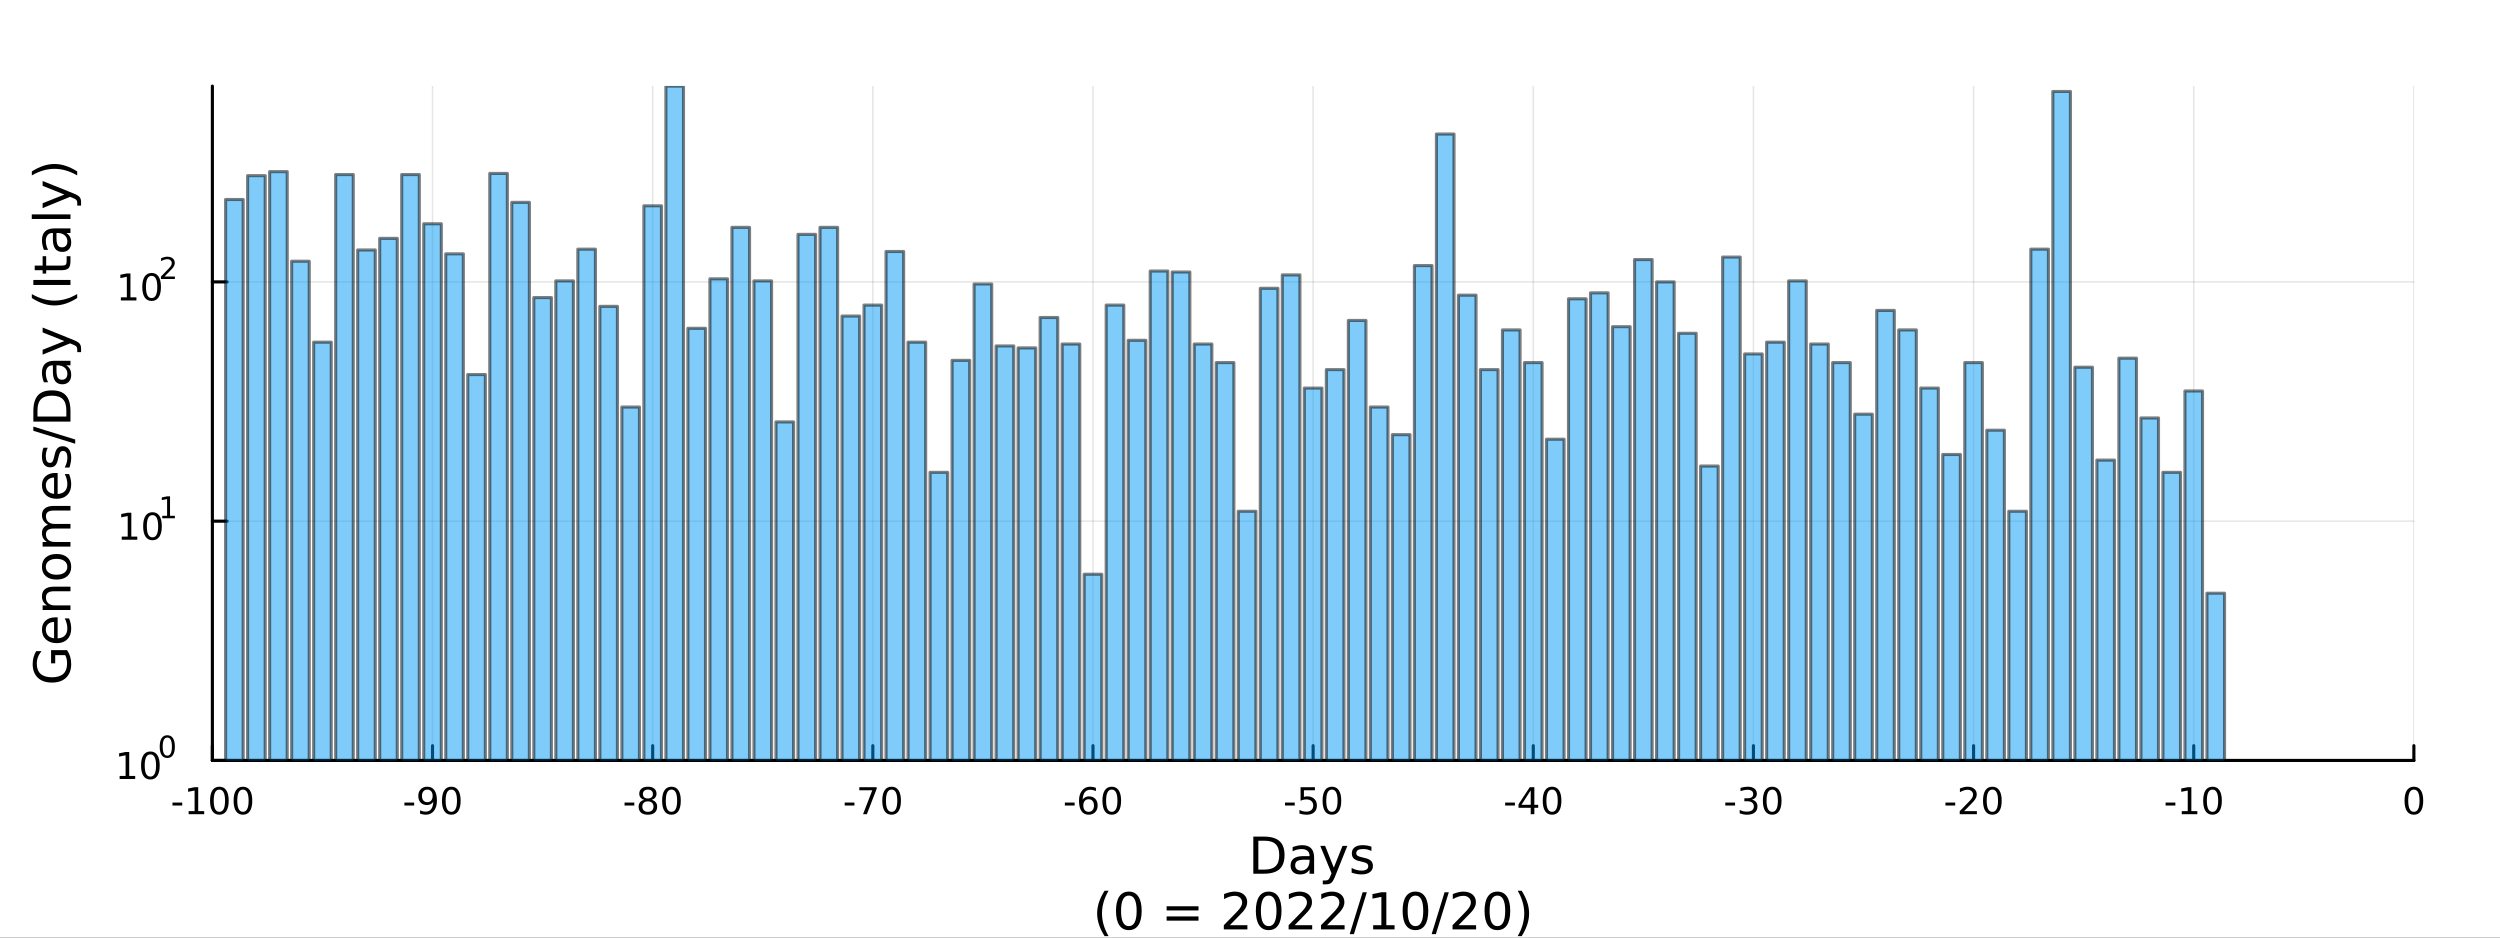 <?xml version="1.0" encoding="utf-8"?>
<svg xmlns="http://www.w3.org/2000/svg" xmlns:xlink="http://www.w3.org/1999/xlink" width="800" height="300" viewBox="0 0 3200 1200">
<rect x="0" y="0" width="3200" height="1200" fill="#333333" stroke="none"/>
<defs>
  <clipPath id="clip120">
    <rect x="0" y="0" width="3200" height="1200"/>
  </clipPath>
</defs>
<path clip-path="url(#clip120)" d="
M0 1200 L3200 1200 L3200 0 L0 0  Z
  " fill="#ffffff" fill-rule="evenodd" fill-opacity="1"/>
<defs>
  <clipPath id="clip121">
    <rect x="640" y="0" width="2241" height="1200"/>
  </clipPath>
</defs>
<path clip-path="url(#clip120)" d="
M271.839 973.368 L3089.76 973.368 L3089.76 110.236 L271.839 110.236  Z
  " fill="#ffffff" fill-rule="evenodd" fill-opacity="1"/>
<defs>
  <clipPath id="clip122">
    <rect x="271" y="110" width="2819" height="864"/>
  </clipPath>
</defs>
<polyline clip-path="url(#clip122)" style="stroke:#000000; stroke-linecap:round; stroke-linejoin:round; stroke-width:2; stroke-opacity:0.1; fill:none" points="
  271.839,973.368 271.839,110.236 
  "/>
<polyline clip-path="url(#clip122)" style="stroke:#000000; stroke-linecap:round; stroke-linejoin:round; stroke-width:2; stroke-opacity:0.1; fill:none" points="
  553.632,973.368 553.632,110.236 
  "/>
<polyline clip-path="url(#clip122)" style="stroke:#000000; stroke-linecap:round; stroke-linejoin:round; stroke-width:2; stroke-opacity:0.1; fill:none" points="
  835.424,973.368 835.424,110.236 
  "/>
<polyline clip-path="url(#clip122)" style="stroke:#000000; stroke-linecap:round; stroke-linejoin:round; stroke-width:2; stroke-opacity:0.1; fill:none" points="
  1117.22,973.368 1117.22,110.236 
  "/>
<polyline clip-path="url(#clip122)" style="stroke:#000000; stroke-linecap:round; stroke-linejoin:round; stroke-width:2; stroke-opacity:0.1; fill:none" points="
  1399.01,973.368 1399.01,110.236 
  "/>
<polyline clip-path="url(#clip122)" style="stroke:#000000; stroke-linecap:round; stroke-linejoin:round; stroke-width:2; stroke-opacity:0.1; fill:none" points="
  1680.8,973.368 1680.8,110.236 
  "/>
<polyline clip-path="url(#clip122)" style="stroke:#000000; stroke-linecap:round; stroke-linejoin:round; stroke-width:2; stroke-opacity:0.1; fill:none" points="
  1962.59,973.368 1962.59,110.236 
  "/>
<polyline clip-path="url(#clip122)" style="stroke:#000000; stroke-linecap:round; stroke-linejoin:round; stroke-width:2; stroke-opacity:0.1; fill:none" points="
  2244.39,973.368 2244.39,110.236 
  "/>
<polyline clip-path="url(#clip122)" style="stroke:#000000; stroke-linecap:round; stroke-linejoin:round; stroke-width:2; stroke-opacity:0.1; fill:none" points="
  2526.18,973.368 2526.18,110.236 
  "/>
<polyline clip-path="url(#clip122)" style="stroke:#000000; stroke-linecap:round; stroke-linejoin:round; stroke-width:2; stroke-opacity:0.1; fill:none" points="
  2807.97,973.368 2807.97,110.236 
  "/>
<polyline clip-path="url(#clip122)" style="stroke:#000000; stroke-linecap:round; stroke-linejoin:round; stroke-width:2; stroke-opacity:0.1; fill:none" points="
  3089.76,973.368 3089.76,110.236 
  "/>
<polyline clip-path="url(#clip120)" style="stroke:#000000; stroke-linecap:round; stroke-linejoin:round; stroke-width:4; stroke-opacity:1; fill:none" points="
  271.839,973.368 3089.76,973.368 
  "/>
<polyline clip-path="url(#clip120)" style="stroke:#000000; stroke-linecap:round; stroke-linejoin:round; stroke-width:4; stroke-opacity:1; fill:none" points="
  271.839,973.368 271.839,954.47 
  "/>
<polyline clip-path="url(#clip120)" style="stroke:#000000; stroke-linecap:round; stroke-linejoin:round; stroke-width:4; stroke-opacity:1; fill:none" points="
  553.632,973.368 553.632,954.47 
  "/>
<polyline clip-path="url(#clip120)" style="stroke:#000000; stroke-linecap:round; stroke-linejoin:round; stroke-width:4; stroke-opacity:1; fill:none" points="
  835.424,973.368 835.424,954.47 
  "/>
<polyline clip-path="url(#clip120)" style="stroke:#000000; stroke-linecap:round; stroke-linejoin:round; stroke-width:4; stroke-opacity:1; fill:none" points="
  1117.22,973.368 1117.22,954.47 
  "/>
<polyline clip-path="url(#clip120)" style="stroke:#000000; stroke-linecap:round; stroke-linejoin:round; stroke-width:4; stroke-opacity:1; fill:none" points="
  1399.01,973.368 1399.01,954.47 
  "/>
<polyline clip-path="url(#clip120)" style="stroke:#000000; stroke-linecap:round; stroke-linejoin:round; stroke-width:4; stroke-opacity:1; fill:none" points="
  1680.8,973.368 1680.8,954.47 
  "/>
<polyline clip-path="url(#clip120)" style="stroke:#000000; stroke-linecap:round; stroke-linejoin:round; stroke-width:4; stroke-opacity:1; fill:none" points="
  1962.59,973.368 1962.59,954.47 
  "/>
<polyline clip-path="url(#clip120)" style="stroke:#000000; stroke-linecap:round; stroke-linejoin:round; stroke-width:4; stroke-opacity:1; fill:none" points="
  2244.39,973.368 2244.39,954.47 
  "/>
<polyline clip-path="url(#clip120)" style="stroke:#000000; stroke-linecap:round; stroke-linejoin:round; stroke-width:4; stroke-opacity:1; fill:none" points="
  2526.18,973.368 2526.18,954.47 
  "/>
<polyline clip-path="url(#clip120)" style="stroke:#000000; stroke-linecap:round; stroke-linejoin:round; stroke-width:4; stroke-opacity:1; fill:none" points="
  2807.97,973.368 2807.97,954.47 
  "/>
<polyline clip-path="url(#clip120)" style="stroke:#000000; stroke-linecap:round; stroke-linejoin:round; stroke-width:4; stroke-opacity:1; fill:none" points="
  3089.76,973.368 3089.76,954.47 
  "/>
<path clip-path="url(#clip120)" d="M220.775 1027.28 L233.251 1027.28 L233.251 1031.08 L220.775 1031.08 L220.775 1027.28 Z" fill="#000000" fill-rule="evenodd" fill-opacity="1" /><path clip-path="url(#clip120)" d="M241.446 1038.23 L249.085 1038.23 L249.085 1011.87 L240.775 1013.53 L240.775 1009.27 L249.038 1007.61 L253.714 1007.61 L253.714 1038.23 L261.353 1038.23 L261.353 1042.17 L241.446 1042.17 L241.446 1038.23 Z" fill="#000000" fill-rule="evenodd" fill-opacity="1" /><path clip-path="url(#clip120)" d="M280.798 1010.69 Q277.186 1010.69 275.358 1014.25 Q273.552 1017.79 273.552 1024.92 Q273.552 1032.03 275.358 1035.59 Q277.186 1039.14 280.798 1039.14 Q284.432 1039.14 286.237 1035.59 Q288.066 1032.03 288.066 1024.92 Q288.066 1017.79 286.237 1014.25 Q284.432 1010.69 280.798 1010.69 M280.798 1006.98 Q286.608 1006.98 289.663 1011.59 Q292.742 1016.17 292.742 1024.92 Q292.742 1033.65 289.663 1038.26 Q286.608 1042.84 280.798 1042.84 Q274.987 1042.84 271.909 1038.26 Q268.853 1033.65 268.853 1024.92 Q268.853 1016.17 271.909 1011.59 Q274.987 1006.98 280.798 1006.98 Z" fill="#000000" fill-rule="evenodd" fill-opacity="1" /><path clip-path="url(#clip120)" d="M310.959 1010.69 Q307.348 1010.69 305.52 1014.25 Q303.714 1017.79 303.714 1024.92 Q303.714 1032.03 305.52 1035.59 Q307.348 1039.14 310.959 1039.14 Q314.594 1039.14 316.399 1035.59 Q318.228 1032.03 318.228 1024.92 Q318.228 1017.79 316.399 1014.25 Q314.594 1010.69 310.959 1010.69 M310.959 1006.98 Q316.77 1006.98 319.825 1011.59 Q322.904 1016.17 322.904 1024.92 Q322.904 1033.65 319.825 1038.26 Q316.77 1042.84 310.959 1042.84 Q305.149 1042.84 302.071 1038.26 Q299.015 1033.65 299.015 1024.92 Q299.015 1016.17 302.071 1011.59 Q305.149 1006.98 310.959 1006.98 Z" fill="#000000" fill-rule="evenodd" fill-opacity="1" /><path clip-path="url(#clip120)" d="M517.648 1027.28 L530.125 1027.28 L530.125 1031.08 L517.648 1031.08 L517.648 1027.28 Z" fill="#000000" fill-rule="evenodd" fill-opacity="1" /><path clip-path="url(#clip120)" d="M537.648 1041.45 L537.648 1037.19 Q539.407 1038.02 541.213 1038.46 Q543.018 1038.9 544.754 1038.9 Q549.384 1038.9 551.815 1035.8 Q554.268 1032.68 554.615 1026.33 Q553.273 1028.33 551.213 1029.39 Q549.153 1030.45 546.653 1030.45 Q541.467 1030.45 538.435 1027.33 Q535.426 1024.18 535.426 1018.74 Q535.426 1013.42 538.574 1010.2 Q541.722 1006.98 546.953 1006.98 Q552.949 1006.98 556.097 1011.59 Q559.268 1016.17 559.268 1024.92 Q559.268 1033.09 555.379 1037.98 Q551.514 1042.84 544.963 1042.84 Q543.203 1042.84 541.398 1042.49 Q539.592 1042.14 537.648 1041.45 M546.953 1026.8 Q550.102 1026.8 551.93 1024.64 Q553.782 1022.49 553.782 1018.74 Q553.782 1015.02 551.93 1012.86 Q550.102 1010.69 546.953 1010.69 Q543.805 1010.69 541.953 1012.86 Q540.125 1015.02 540.125 1018.74 Q540.125 1022.49 541.953 1024.64 Q543.805 1026.8 546.953 1026.8 Z" fill="#000000" fill-rule="evenodd" fill-opacity="1" /><path clip-path="url(#clip120)" d="M577.671 1010.69 Q574.06 1010.69 572.231 1014.25 Q570.426 1017.79 570.426 1024.92 Q570.426 1032.03 572.231 1035.59 Q574.06 1039.14 577.671 1039.14 Q581.305 1039.14 583.111 1035.59 Q584.939 1032.03 584.939 1024.92 Q584.939 1017.79 583.111 1014.25 Q581.305 1010.69 577.671 1010.69 M577.671 1006.98 Q583.481 1006.98 586.537 1011.59 Q589.615 1016.17 589.615 1024.92 Q589.615 1033.65 586.537 1038.26 Q583.481 1042.84 577.671 1042.84 Q571.861 1042.84 568.782 1038.26 Q565.727 1033.65 565.727 1024.92 Q565.727 1016.17 568.782 1011.59 Q571.861 1006.98 577.671 1006.98 Z" fill="#000000" fill-rule="evenodd" fill-opacity="1" /><path clip-path="url(#clip120)" d="M799.441 1027.28 L811.917 1027.28 L811.917 1031.08 L799.441 1031.08 L799.441 1027.28 Z" fill="#000000" fill-rule="evenodd" fill-opacity="1" /><path clip-path="url(#clip120)" d="M829.301 1025.76 Q825.968 1025.76 824.047 1027.54 Q822.149 1029.32 822.149 1032.45 Q822.149 1035.57 824.047 1037.35 Q825.968 1039.14 829.301 1039.14 Q832.635 1039.14 834.556 1037.35 Q836.477 1035.55 836.477 1032.45 Q836.477 1029.32 834.556 1027.54 Q832.658 1025.76 829.301 1025.76 M824.626 1023.77 Q821.616 1023.02 819.927 1020.96 Q818.26 1018.9 818.26 1015.94 Q818.26 1011.8 821.2 1009.39 Q824.163 1006.98 829.301 1006.98 Q834.463 1006.98 837.403 1009.39 Q840.343 1011.8 840.343 1015.94 Q840.343 1018.9 838.653 1020.96 Q836.987 1023.02 834.001 1023.77 Q837.38 1024.55 839.255 1026.84 Q841.153 1029.14 841.153 1032.45 Q841.153 1037.47 838.075 1040.15 Q835.019 1042.84 829.301 1042.84 Q823.584 1042.84 820.505 1040.15 Q817.45 1037.47 817.45 1032.45 Q817.45 1029.14 819.348 1026.84 Q821.246 1024.55 824.626 1023.77 M822.913 1016.38 Q822.913 1019.07 824.579 1020.57 Q826.269 1022.08 829.301 1022.08 Q832.311 1022.08 834.001 1020.57 Q835.713 1019.07 835.713 1016.38 Q835.713 1013.7 834.001 1012.19 Q832.311 1010.69 829.301 1010.69 Q826.269 1010.69 824.579 1012.19 Q822.913 1013.7 822.913 1016.38 Z" fill="#000000" fill-rule="evenodd" fill-opacity="1" /><path clip-path="url(#clip120)" d="M859.463 1010.69 Q855.852 1010.69 854.024 1014.25 Q852.218 1017.79 852.218 1024.92 Q852.218 1032.03 854.024 1035.59 Q855.852 1039.14 859.463 1039.14 Q863.098 1039.14 864.903 1035.59 Q866.732 1032.03 866.732 1024.92 Q866.732 1017.79 864.903 1014.25 Q863.098 1010.69 859.463 1010.69 M859.463 1006.98 Q865.274 1006.98 868.329 1011.59 Q871.408 1016.17 871.408 1024.92 Q871.408 1033.65 868.329 1038.26 Q865.274 1042.84 859.463 1042.84 Q853.653 1042.84 850.575 1038.26 Q847.519 1033.65 847.519 1024.92 Q847.519 1016.17 850.575 1011.59 Q853.653 1006.98 859.463 1006.98 Z" fill="#000000" fill-rule="evenodd" fill-opacity="1" /><path clip-path="url(#clip120)" d="M1081.23 1027.28 L1093.71 1027.28 L1093.71 1031.08 L1081.23 1031.08 L1081.23 1027.28 Z" fill="#000000" fill-rule="evenodd" fill-opacity="1" /><path clip-path="url(#clip120)" d="M1099.91 1007.61 L1122.14 1007.61 L1122.14 1009.6 L1109.59 1042.17 L1104.71 1042.17 L1116.51 1011.54 L1099.91 1011.54 L1099.91 1007.61 Z" fill="#000000" fill-rule="evenodd" fill-opacity="1" /><path clip-path="url(#clip120)" d="M1141.26 1010.69 Q1137.64 1010.69 1135.82 1014.25 Q1134.01 1017.79 1134.01 1024.92 Q1134.01 1032.03 1135.82 1035.59 Q1137.64 1039.14 1141.26 1039.14 Q1144.89 1039.14 1146.7 1035.59 Q1148.52 1032.03 1148.52 1024.92 Q1148.52 1017.79 1146.7 1014.25 Q1144.89 1010.69 1141.26 1010.69 M1141.26 1006.98 Q1147.07 1006.98 1150.12 1011.59 Q1153.2 1016.17 1153.2 1024.92 Q1153.2 1033.65 1150.12 1038.26 Q1147.07 1042.84 1141.26 1042.84 Q1135.45 1042.84 1132.37 1038.26 Q1129.31 1033.65 1129.31 1024.92 Q1129.31 1016.17 1132.37 1011.59 Q1135.45 1006.98 1141.26 1006.98 Z" fill="#000000" fill-rule="evenodd" fill-opacity="1" /><path clip-path="url(#clip120)" d="M1363.03 1027.28 L1375.5 1027.28 L1375.5 1031.08 L1363.03 1031.08 L1363.03 1027.28 Z" fill="#000000" fill-rule="evenodd" fill-opacity="1" /><path clip-path="url(#clip120)" d="M1393.47 1023.02 Q1390.32 1023.02 1388.47 1025.18 Q1386.64 1027.33 1386.64 1031.08 Q1386.64 1034.81 1388.47 1036.98 Q1390.32 1039.14 1393.47 1039.14 Q1396.61 1039.14 1398.44 1036.98 Q1400.29 1034.81 1400.29 1031.08 Q1400.29 1027.33 1398.44 1025.18 Q1396.61 1023.02 1393.47 1023.02 M1402.75 1008.37 L1402.75 1012.63 Q1400.99 1011.8 1399.18 1011.36 Q1397.4 1010.92 1395.64 1010.92 Q1391.01 1010.92 1388.56 1014.04 Q1386.13 1017.17 1385.78 1023.49 Q1387.15 1021.47 1389.21 1020.41 Q1391.27 1019.32 1393.74 1019.32 Q1398.95 1019.32 1401.96 1022.49 Q1404.99 1025.64 1404.99 1031.08 Q1404.99 1036.4 1401.84 1039.62 Q1398.7 1042.84 1393.47 1042.84 Q1387.47 1042.84 1384.3 1038.26 Q1381.13 1033.65 1381.13 1024.92 Q1381.13 1016.73 1385.02 1011.87 Q1388.9 1006.98 1395.46 1006.98 Q1397.22 1006.98 1399 1007.33 Q1400.8 1007.68 1402.75 1008.37 Z" fill="#000000" fill-rule="evenodd" fill-opacity="1" /><path clip-path="url(#clip120)" d="M1423.05 1010.69 Q1419.44 1010.69 1417.61 1014.25 Q1415.8 1017.79 1415.8 1024.92 Q1415.8 1032.03 1417.61 1035.59 Q1419.44 1039.14 1423.05 1039.14 Q1426.68 1039.14 1428.49 1035.59 Q1430.32 1032.03 1430.32 1024.92 Q1430.32 1017.79 1428.49 1014.25 Q1426.68 1010.69 1423.05 1010.69 M1423.05 1006.98 Q1428.86 1006.98 1431.91 1011.59 Q1434.99 1016.17 1434.99 1024.92 Q1434.99 1033.65 1431.91 1038.26 Q1428.86 1042.84 1423.05 1042.84 Q1417.24 1042.84 1414.16 1038.26 Q1411.1 1033.65 1411.1 1024.92 Q1411.1 1016.17 1414.16 1011.59 Q1417.24 1006.98 1423.05 1006.98 Z" fill="#000000" fill-rule="evenodd" fill-opacity="1" /><path clip-path="url(#clip120)" d="M1644.82 1027.28 L1657.29 1027.28 L1657.29 1031.08 L1644.82 1031.08 L1644.82 1027.28 Z" fill="#000000" fill-rule="evenodd" fill-opacity="1" /><path clip-path="url(#clip120)" d="M1664.73 1007.61 L1683.08 1007.61 L1683.08 1011.54 L1669.01 1011.54 L1669.01 1020.02 Q1670.03 1019.67 1671.04 1019.51 Q1672.06 1019.32 1673.08 1019.32 Q1678.87 1019.32 1682.25 1022.49 Q1685.63 1025.66 1685.63 1031.08 Q1685.63 1036.66 1682.16 1039.76 Q1678.68 1042.84 1672.36 1042.84 Q1670.19 1042.84 1667.92 1042.47 Q1665.67 1042.1 1663.27 1041.36 L1663.27 1036.66 Q1665.35 1037.79 1667.57 1038.35 Q1669.79 1038.9 1672.27 1038.9 Q1676.28 1038.9 1678.61 1036.8 Q1680.95 1034.69 1680.95 1031.08 Q1680.95 1027.47 1678.61 1025.36 Q1676.28 1023.26 1672.27 1023.26 Q1670.4 1023.26 1668.52 1023.67 Q1666.67 1024.09 1664.73 1024.97 L1664.73 1007.61 Z" fill="#000000" fill-rule="evenodd" fill-opacity="1" /><path clip-path="url(#clip120)" d="M1704.84 1010.69 Q1701.23 1010.69 1699.4 1014.25 Q1697.6 1017.79 1697.6 1024.92 Q1697.6 1032.03 1699.4 1035.59 Q1701.23 1039.14 1704.84 1039.14 Q1708.47 1039.14 1710.28 1035.59 Q1712.11 1032.03 1712.11 1024.92 Q1712.11 1017.79 1710.28 1014.25 Q1708.47 1010.69 1704.84 1010.69 M1704.84 1006.98 Q1710.65 1006.98 1713.71 1011.59 Q1716.79 1016.17 1716.79 1024.92 Q1716.79 1033.65 1713.71 1038.26 Q1710.65 1042.84 1704.84 1042.84 Q1699.03 1042.84 1695.95 1038.26 Q1692.9 1033.65 1692.9 1024.92 Q1692.9 1016.17 1695.95 1011.59 Q1699.03 1006.98 1704.84 1006.98 Z" fill="#000000" fill-rule="evenodd" fill-opacity="1" /><path clip-path="url(#clip120)" d="M1926.61 1027.28 L1939.09 1027.28 L1939.09 1031.08 L1926.61 1031.08 L1926.61 1027.28 Z" fill="#000000" fill-rule="evenodd" fill-opacity="1" /><path clip-path="url(#clip120)" d="M1959.32 1011.68 L1947.51 1030.13 L1959.32 1030.13 L1959.32 1011.68 M1958.09 1007.61 L1963.97 1007.61 L1963.97 1030.13 L1968.9 1030.13 L1968.9 1034.02 L1963.97 1034.02 L1963.97 1042.17 L1959.32 1042.17 L1959.32 1034.02 L1943.72 1034.02 L1943.72 1029.51 L1958.09 1007.61 Z" fill="#000000" fill-rule="evenodd" fill-opacity="1" /><path clip-path="url(#clip120)" d="M1986.63 1010.69 Q1983.02 1010.69 1981.19 1014.25 Q1979.39 1017.79 1979.39 1024.92 Q1979.39 1032.03 1981.19 1035.59 Q1983.02 1039.14 1986.63 1039.14 Q1990.27 1039.14 1992.07 1035.59 Q1993.9 1032.03 1993.9 1024.92 Q1993.9 1017.79 1992.07 1014.25 Q1990.27 1010.69 1986.63 1010.69 M1986.63 1006.98 Q1992.44 1006.98 1995.5 1011.59 Q1998.58 1016.17 1998.58 1024.92 Q1998.58 1033.65 1995.5 1038.26 Q1992.44 1042.84 1986.63 1042.84 Q1980.82 1042.84 1977.74 1038.26 Q1974.69 1033.65 1974.69 1024.92 Q1974.69 1016.17 1977.74 1011.59 Q1980.82 1006.98 1986.63 1006.98 Z" fill="#000000" fill-rule="evenodd" fill-opacity="1" /><path clip-path="url(#clip120)" d="M2208.4 1027.28 L2220.88 1027.28 L2220.88 1031.08 L2208.4 1031.08 L2208.4 1027.28 Z" fill="#000000" fill-rule="evenodd" fill-opacity="1" /><path clip-path="url(#clip120)" d="M2242.43 1023.53 Q2245.79 1024.25 2247.66 1026.52 Q2249.56 1028.79 2249.56 1032.12 Q2249.56 1037.24 2246.04 1040.04 Q2242.52 1042.84 2236.04 1042.84 Q2233.87 1042.84 2231.55 1042.4 Q2229.26 1041.98 2226.81 1041.13 L2226.81 1036.61 Q2228.75 1037.75 2231.06 1038.33 Q2233.38 1038.9 2235.9 1038.9 Q2240.3 1038.9 2242.59 1037.17 Q2244.91 1035.43 2244.91 1032.12 Q2244.91 1029.07 2242.75 1027.35 Q2240.62 1025.62 2236.81 1025.62 L2232.78 1025.62 L2232.78 1021.77 L2236.99 1021.77 Q2240.44 1021.77 2242.27 1020.41 Q2244.1 1019.02 2244.1 1016.43 Q2244.1 1013.77 2242.2 1012.35 Q2240.32 1010.92 2236.81 1010.92 Q2234.88 1010.92 2232.69 1011.33 Q2230.49 1011.75 2227.85 1012.63 L2227.85 1008.46 Q2230.51 1007.72 2232.82 1007.35 Q2235.16 1006.98 2237.22 1006.98 Q2242.55 1006.98 2245.65 1009.41 Q2248.75 1011.82 2248.75 1015.94 Q2248.75 1018.81 2247.11 1020.8 Q2245.46 1022.77 2242.43 1023.53 Z" fill="#000000" fill-rule="evenodd" fill-opacity="1" /><path clip-path="url(#clip120)" d="M2268.43 1010.69 Q2264.81 1010.69 2262.99 1014.25 Q2261.18 1017.79 2261.18 1024.92 Q2261.18 1032.03 2262.99 1035.59 Q2264.81 1039.14 2268.43 1039.14 Q2272.06 1039.14 2273.87 1035.59 Q2275.69 1032.03 2275.69 1024.92 Q2275.69 1017.79 2273.87 1014.25 Q2272.06 1010.69 2268.43 1010.69 M2268.43 1006.98 Q2274.24 1006.98 2277.29 1011.59 Q2280.37 1016.17 2280.37 1024.92 Q2280.37 1033.65 2277.29 1038.26 Q2274.24 1042.84 2268.43 1042.84 Q2262.62 1042.84 2259.54 1038.26 Q2256.48 1033.65 2256.48 1024.92 Q2256.48 1016.17 2259.54 1011.59 Q2262.62 1006.98 2268.43 1006.98 Z" fill="#000000" fill-rule="evenodd" fill-opacity="1" /><path clip-path="url(#clip120)" d="M2490.2 1027.28 L2502.67 1027.28 L2502.67 1031.08 L2490.2 1031.08 L2490.2 1027.28 Z" fill="#000000" fill-rule="evenodd" fill-opacity="1" /><path clip-path="url(#clip120)" d="M2514.08 1038.23 L2530.4 1038.23 L2530.4 1042.17 L2508.46 1042.17 L2508.46 1038.23 Q2511.12 1035.48 2515.7 1030.85 Q2520.31 1026.2 2521.49 1024.85 Q2523.74 1022.33 2524.62 1020.59 Q2525.52 1018.83 2525.52 1017.14 Q2525.52 1014.39 2523.57 1012.65 Q2521.65 1010.92 2518.55 1010.92 Q2516.35 1010.92 2513.9 1011.68 Q2511.47 1012.45 2508.69 1014 L2508.69 1009.27 Q2511.51 1008.14 2513.97 1007.56 Q2516.42 1006.98 2518.46 1006.98 Q2523.83 1006.98 2527.02 1009.67 Q2530.22 1012.35 2530.22 1016.84 Q2530.22 1018.97 2529.41 1020.89 Q2528.62 1022.79 2526.51 1025.39 Q2525.94 1026.06 2522.83 1029.27 Q2519.73 1032.47 2514.08 1038.23 Z" fill="#000000" fill-rule="evenodd" fill-opacity="1" /><path clip-path="url(#clip120)" d="M2550.22 1010.69 Q2546.61 1010.69 2544.78 1014.25 Q2542.97 1017.79 2542.97 1024.92 Q2542.97 1032.03 2544.78 1035.59 Q2546.61 1039.14 2550.22 1039.14 Q2553.85 1039.14 2555.66 1035.59 Q2557.49 1032.03 2557.49 1024.92 Q2557.49 1017.79 2555.66 1014.25 Q2553.85 1010.69 2550.22 1010.69 M2550.22 1006.98 Q2556.03 1006.98 2559.08 1011.59 Q2562.16 1016.17 2562.16 1024.92 Q2562.16 1033.65 2559.08 1038.26 Q2556.03 1042.84 2550.22 1042.84 Q2544.41 1042.84 2541.33 1038.26 Q2538.27 1033.65 2538.27 1024.92 Q2538.27 1016.17 2541.33 1011.59 Q2544.41 1006.98 2550.22 1006.98 Z" fill="#000000" fill-rule="evenodd" fill-opacity="1" /><path clip-path="url(#clip120)" d="M2771.99 1027.28 L2784.46 1027.28 L2784.46 1031.08 L2771.99 1031.08 L2771.99 1027.28 Z" fill="#000000" fill-rule="evenodd" fill-opacity="1" /><path clip-path="url(#clip120)" d="M2792.66 1038.23 L2800.3 1038.23 L2800.3 1011.87 L2791.99 1013.53 L2791.99 1009.27 L2800.25 1007.61 L2804.93 1007.61 L2804.93 1038.23 L2812.57 1038.23 L2812.57 1042.17 L2792.66 1042.17 L2792.66 1038.23 Z" fill="#000000" fill-rule="evenodd" fill-opacity="1" /><path clip-path="url(#clip120)" d="M2832.01 1010.69 Q2828.4 1010.69 2826.57 1014.25 Q2824.77 1017.79 2824.77 1024.92 Q2824.77 1032.03 2826.57 1035.59 Q2828.4 1039.14 2832.01 1039.14 Q2835.64 1039.14 2837.45 1035.59 Q2839.28 1032.03 2839.28 1024.92 Q2839.28 1017.79 2837.45 1014.25 Q2835.64 1010.69 2832.01 1010.69 M2832.01 1006.98 Q2837.82 1006.98 2840.88 1011.59 Q2843.95 1016.17 2843.95 1024.92 Q2843.95 1033.65 2840.88 1038.26 Q2837.82 1042.84 2832.01 1042.84 Q2826.2 1042.84 2823.12 1038.26 Q2820.07 1033.65 2820.07 1024.92 Q2820.07 1016.17 2823.12 1011.59 Q2826.2 1006.98 2832.01 1006.98 Z" fill="#000000" fill-rule="evenodd" fill-opacity="1" /><path clip-path="url(#clip120)" d="M3089.76 1010.69 Q3086.15 1010.69 3084.32 1014.25 Q3082.52 1017.79 3082.52 1024.92 Q3082.52 1032.03 3084.32 1035.59 Q3086.15 1039.14 3089.76 1039.14 Q3093.4 1039.14 3095.2 1035.59 Q3097.03 1032.03 3097.03 1024.92 Q3097.03 1017.79 3095.2 1014.25 Q3093.4 1010.69 3089.76 1010.69 M3089.76 1006.98 Q3095.57 1006.98 3098.63 1011.59 Q3101.71 1016.17 3101.71 1024.92 Q3101.71 1033.65 3098.63 1038.26 Q3095.57 1042.84 3089.76 1042.84 Q3083.95 1042.84 3080.87 1038.26 Q3077.82 1033.65 3077.82 1024.92 Q3077.82 1016.17 3080.87 1011.59 Q3083.95 1006.98 3089.76 1006.98 Z" fill="#000000" fill-rule="evenodd" fill-opacity="1" /><path clip-path="url(#clip120)" d="M1610.68 1076.12 L1610.68 1113.07 L1618.45 1113.07 Q1628.28 1113.07 1632.84 1108.61 Q1637.42 1104.16 1637.42 1094.54 Q1637.42 1085 1632.84 1080.57 Q1628.28 1076.12 1618.45 1076.12 L1610.68 1076.12 M1604.25 1070.83 L1617.46 1070.83 Q1631.28 1070.83 1637.74 1076.59 Q1644.2 1082.32 1644.2 1094.54 Q1644.2 1106.83 1637.71 1112.59 Q1631.21 1118.35 1617.46 1118.35 L1604.25 1118.35 L1604.25 1070.83 Z" fill="#000000" fill-rule="evenodd" fill-opacity="1" /><path clip-path="url(#clip120)" d="M1670.39 1100.43 Q1663.3 1100.43 1660.56 1102.06 Q1657.82 1103.68 1657.82 1107.59 Q1657.82 1110.71 1659.86 1112.56 Q1661.93 1114.37 1665.46 1114.37 Q1670.33 1114.37 1673.26 1110.94 Q1676.22 1107.47 1676.22 1101.74 L1676.22 1100.43 L1670.39 1100.43 M1682.07 1098.01 L1682.07 1118.35 L1676.22 1118.35 L1676.22 1112.94 Q1674.21 1116.19 1671.22 1117.75 Q1668.23 1119.27 1663.9 1119.27 Q1658.43 1119.27 1655.18 1116.22 Q1651.96 1113.13 1651.96 1107.98 Q1651.96 1101.96 1655.98 1098.9 Q1660.02 1095.85 1668.01 1095.85 L1676.22 1095.85 L1676.22 1095.28 Q1676.22 1091.23 1673.54 1089.04 Q1670.9 1086.81 1666.1 1086.81 Q1663.04 1086.81 1660.14 1087.54 Q1657.25 1088.27 1654.57 1089.74 L1654.57 1084.33 Q1657.79 1083.09 1660.81 1082.48 Q1663.84 1081.84 1666.7 1081.84 Q1674.44 1081.84 1678.26 1085.85 Q1682.07 1089.87 1682.07 1098.01 Z" fill="#000000" fill-rule="evenodd" fill-opacity="1" /><path clip-path="url(#clip120)" d="M1708.97 1121.66 Q1706.49 1128.03 1704.13 1129.97 Q1701.78 1131.91 1697.83 1131.91 L1693.15 1131.91 L1693.15 1127.01 L1696.59 1127.01 Q1699.01 1127.01 1700.34 1125.86 Q1701.68 1124.72 1703.3 1120.45 L1704.35 1117.78 L1689.94 1082.7 L1696.14 1082.7 L1707.28 1110.59 L1718.42 1082.7 L1724.63 1082.7 L1708.97 1121.66 Z" fill="#000000" fill-rule="evenodd" fill-opacity="1" /><path clip-path="url(#clip120)" d="M1755.44 1083.75 L1755.44 1089.29 Q1752.96 1088.02 1750.28 1087.38 Q1747.61 1086.75 1744.75 1086.75 Q1740.38 1086.75 1738.19 1088.08 Q1736.02 1089.42 1736.02 1092.09 Q1736.02 1094.13 1737.58 1095.31 Q1739.14 1096.45 1743.85 1097.5 L1745.86 1097.95 Q1752.1 1099.29 1754.71 1101.74 Q1757.35 1104.16 1757.35 1108.52 Q1757.35 1113.48 1753.4 1116.38 Q1749.49 1119.27 1742.61 1119.27 Q1739.75 1119.27 1736.63 1118.7 Q1733.54 1118.16 1730.1 1117.05 L1730.1 1111 Q1733.35 1112.69 1736.5 1113.55 Q1739.65 1114.37 1742.74 1114.37 Q1746.88 1114.37 1749.11 1112.97 Q1751.33 1111.54 1751.33 1108.96 Q1751.33 1106.58 1749.71 1105.3 Q1748.12 1104.03 1742.68 1102.85 L1740.64 1102.37 Q1735.2 1101.23 1732.78 1098.87 Q1730.36 1096.49 1730.36 1092.35 Q1730.36 1087.32 1733.92 1084.58 Q1737.49 1081.84 1744.04 1081.84 Q1747.29 1081.84 1750.16 1082.32 Q1753.02 1082.8 1755.44 1083.75 Z" fill="#000000" fill-rule="evenodd" fill-opacity="1" /><path clip-path="url(#clip120)" d="M1418.96 1140.17 Q1414.7 1147.49 1412.63 1154.65 Q1410.56 1161.81 1410.56 1169.17 Q1410.56 1176.52 1412.63 1183.74 Q1414.73 1190.94 1418.96 1198.23 L1413.87 1198.23 Q1409.1 1190.75 1406.71 1183.52 Q1404.35 1176.3 1404.35 1169.17 Q1404.35 1162.07 1406.71 1154.87 Q1409.07 1147.68 1413.87 1140.17 L1418.96 1140.17 Z" fill="#000000" fill-rule="evenodd" fill-opacity="1" /><path clip-path="url(#clip120)" d="M1444.9 1146.34 Q1439.94 1146.34 1437.42 1151.25 Q1434.94 1156.12 1434.94 1165.92 Q1434.94 1175.69 1437.42 1180.59 Q1439.94 1185.46 1444.9 1185.46 Q1449.9 1185.46 1452.38 1180.59 Q1454.9 1175.69 1454.9 1165.92 Q1454.9 1156.12 1452.38 1151.25 Q1449.9 1146.34 1444.9 1146.34 M1444.9 1141.25 Q1452.89 1141.25 1457.09 1147.59 Q1461.33 1153.89 1461.33 1165.92 Q1461.33 1177.92 1457.09 1184.25 Q1452.89 1190.55 1444.9 1190.55 Q1436.92 1190.55 1432.68 1184.25 Q1428.48 1177.92 1428.48 1165.92 Q1428.48 1153.89 1432.68 1147.59 Q1436.92 1141.25 1444.9 1141.25 Z" fill="#000000" fill-rule="evenodd" fill-opacity="1" /><path clip-path="url(#clip120)" d="M1493.28 1160.03 L1534.09 1160.03 L1534.09 1165.38 L1493.28 1165.38 L1493.28 1160.03 M1493.28 1173.02 L1534.09 1173.02 L1534.09 1178.43 L1493.28 1178.43 L1493.28 1173.02 Z" fill="#000000" fill-rule="evenodd" fill-opacity="1" /><path clip-path="url(#clip120)" d="M1574.22 1184.22 L1596.66 1184.22 L1596.66 1189.63 L1566.49 1189.63 L1566.49 1184.22 Q1570.15 1180.43 1576.45 1174.07 Q1582.79 1167.67 1584.41 1165.82 Q1587.5 1162.35 1588.71 1159.97 Q1589.95 1157.55 1589.95 1155.23 Q1589.95 1151.44 1587.27 1149.05 Q1584.63 1146.66 1580.37 1146.66 Q1577.34 1146.66 1573.97 1147.71 Q1570.63 1148.76 1566.81 1150.9 L1566.81 1144.4 Q1570.69 1142.84 1574.06 1142.05 Q1577.44 1141.25 1580.24 1141.25 Q1587.62 1141.25 1592.02 1144.94 Q1596.41 1148.64 1596.41 1154.81 Q1596.41 1157.74 1595.29 1160.38 Q1594.21 1162.99 1591.32 1166.56 Q1590.52 1167.48 1586.25 1171.9 Q1581.99 1176.3 1574.22 1184.22 Z" fill="#000000" fill-rule="evenodd" fill-opacity="1" /><path clip-path="url(#clip120)" d="M1623.91 1146.34 Q1618.94 1146.34 1616.43 1151.25 Q1613.95 1156.12 1613.95 1165.92 Q1613.95 1175.69 1616.43 1180.59 Q1618.94 1185.46 1623.91 1185.46 Q1628.91 1185.46 1631.39 1180.59 Q1633.9 1175.69 1633.9 1165.92 Q1633.9 1156.12 1631.39 1151.25 Q1628.91 1146.34 1623.91 1146.34 M1623.91 1141.25 Q1631.9 1141.25 1636.1 1147.59 Q1640.33 1153.89 1640.33 1165.92 Q1640.33 1177.92 1636.1 1184.25 Q1631.9 1190.55 1623.91 1190.55 Q1615.92 1190.55 1611.69 1184.25 Q1607.48 1177.92 1607.48 1165.92 Q1607.48 1153.89 1611.69 1147.59 Q1615.92 1141.25 1623.91 1141.25 Z" fill="#000000" fill-rule="evenodd" fill-opacity="1" /><path clip-path="url(#clip120)" d="M1657.17 1184.22 L1679.61 1184.22 L1679.61 1189.63 L1649.43 1189.63 L1649.43 1184.22 Q1653.09 1180.43 1659.4 1174.07 Q1665.73 1167.67 1667.35 1165.82 Q1670.44 1162.35 1671.65 1159.97 Q1672.89 1157.55 1672.89 1155.23 Q1672.89 1151.44 1670.22 1149.05 Q1667.58 1146.66 1663.31 1146.66 Q1660.29 1146.66 1656.91 1147.71 Q1653.57 1148.76 1649.75 1150.9 L1649.75 1144.4 Q1653.64 1142.84 1657.01 1142.05 Q1660.38 1141.25 1663.18 1141.25 Q1670.57 1141.25 1674.96 1144.94 Q1679.35 1148.64 1679.35 1154.81 Q1679.35 1157.74 1678.24 1160.38 Q1677.16 1162.99 1674.26 1166.56 Q1673.47 1167.48 1669.2 1171.9 Q1664.93 1176.3 1657.17 1184.22 Z" fill="#000000" fill-rule="evenodd" fill-opacity="1" /><path clip-path="url(#clip120)" d="M1698.64 1184.22 L1721.08 1184.22 L1721.08 1189.63 L1690.91 1189.63 L1690.91 1184.22 Q1694.57 1180.43 1700.87 1174.07 Q1707.2 1167.67 1708.83 1165.82 Q1711.91 1162.35 1713.12 1159.97 Q1714.36 1157.55 1714.36 1155.23 Q1714.36 1151.44 1711.69 1149.05 Q1709.05 1146.66 1704.78 1146.66 Q1701.76 1146.66 1698.39 1147.71 Q1695.04 1148.76 1691.23 1150.9 L1691.23 1144.4 Q1695.11 1142.84 1698.48 1142.05 Q1701.86 1141.25 1704.66 1141.25 Q1712.04 1141.25 1716.43 1144.94 Q1720.83 1148.64 1720.83 1154.81 Q1720.83 1157.74 1719.71 1160.38 Q1718.63 1162.99 1715.73 1166.56 Q1714.94 1167.48 1710.67 1171.9 Q1706.41 1176.3 1698.64 1184.22 Z" fill="#000000" fill-rule="evenodd" fill-opacity="1" /><path clip-path="url(#clip120)" d="M1744.16 1142.11 L1749.57 1142.11 L1733.02 1195.68 L1727.61 1195.68 L1744.16 1142.11 Z" fill="#000000" fill-rule="evenodd" fill-opacity="1" /><path clip-path="url(#clip120)" d="M1757.65 1184.22 L1768.15 1184.22 L1768.15 1147.97 L1756.73 1150.26 L1756.73 1144.4 L1768.09 1142.11 L1774.52 1142.11 L1774.52 1184.22 L1785.02 1184.22 L1785.02 1189.63 L1757.65 1189.63 L1757.65 1184.22 Z" fill="#000000" fill-rule="evenodd" fill-opacity="1" /><path clip-path="url(#clip120)" d="M1811.76 1146.34 Q1806.79 1146.34 1804.28 1151.25 Q1801.8 1156.12 1801.8 1165.92 Q1801.8 1175.69 1804.28 1180.59 Q1806.79 1185.46 1811.76 1185.46 Q1816.76 1185.46 1819.24 1180.59 Q1821.75 1175.69 1821.75 1165.92 Q1821.75 1156.12 1819.24 1151.25 Q1816.76 1146.34 1811.76 1146.34 M1811.76 1141.25 Q1819.75 1141.25 1823.95 1147.59 Q1828.18 1153.89 1828.18 1165.92 Q1828.18 1177.92 1823.95 1184.25 Q1819.75 1190.55 1811.76 1190.55 Q1803.77 1190.55 1799.54 1184.25 Q1795.34 1177.92 1795.34 1165.92 Q1795.34 1153.89 1799.54 1147.59 Q1803.77 1141.25 1811.76 1141.25 Z" fill="#000000" fill-rule="evenodd" fill-opacity="1" /><path clip-path="url(#clip120)" d="M1849.06 1142.11 L1854.47 1142.11 L1837.92 1195.68 L1832.51 1195.68 L1849.06 1142.11 Z" fill="#000000" fill-rule="evenodd" fill-opacity="1" /><path clip-path="url(#clip120)" d="M1866.98 1184.22 L1889.42 1184.22 L1889.42 1189.63 L1859.25 1189.63 L1859.25 1184.22 Q1862.91 1180.43 1869.21 1174.07 Q1875.54 1167.67 1877.17 1165.82 Q1880.26 1162.35 1881.46 1159.97 Q1882.71 1157.55 1882.71 1155.23 Q1882.71 1151.44 1880.03 1149.05 Q1877.39 1146.66 1873.13 1146.66 Q1870.1 1146.66 1866.73 1147.71 Q1863.39 1148.76 1859.57 1150.9 L1859.57 1144.4 Q1863.45 1142.84 1866.82 1142.05 Q1870.2 1141.25 1873 1141.25 Q1880.38 1141.25 1884.77 1144.94 Q1889.17 1148.64 1889.17 1154.81 Q1889.17 1157.74 1888.05 1160.38 Q1886.97 1162.99 1884.07 1166.56 Q1883.28 1167.48 1879.01 1171.9 Q1874.75 1176.3 1866.98 1184.22 Z" fill="#000000" fill-rule="evenodd" fill-opacity="1" /><path clip-path="url(#clip120)" d="M1916.67 1146.34 Q1911.7 1146.34 1909.19 1151.25 Q1906.7 1156.12 1906.7 1165.92 Q1906.7 1175.69 1909.19 1180.59 Q1911.7 1185.46 1916.67 1185.46 Q1921.66 1185.46 1924.15 1180.59 Q1926.66 1175.69 1926.66 1165.92 Q1926.66 1156.12 1924.15 1151.25 Q1921.66 1146.34 1916.67 1146.34 M1916.67 1141.25 Q1924.66 1141.25 1928.86 1147.59 Q1933.09 1153.89 1933.09 1165.92 Q1933.09 1177.92 1928.86 1184.25 Q1924.66 1190.55 1916.67 1190.55 Q1908.68 1190.55 1904.44 1184.25 Q1900.24 1177.92 1900.24 1165.92 Q1900.24 1153.89 1904.44 1147.59 Q1908.68 1141.25 1916.67 1141.25 Z" fill="#000000" fill-rule="evenodd" fill-opacity="1" /><path clip-path="url(#clip120)" d="M1942.64 1140.17 L1947.73 1140.17 Q1952.51 1147.68 1954.86 1154.87 Q1957.25 1162.07 1957.25 1169.17 Q1957.25 1176.3 1954.86 1183.52 Q1952.51 1190.75 1947.73 1198.23 L1942.64 1198.23 Q1946.87 1190.94 1948.94 1183.74 Q1951.04 1176.52 1951.04 1169.17 Q1951.04 1161.81 1948.94 1154.65 Q1946.87 1147.49 1942.64 1140.17 Z" fill="#000000" fill-rule="evenodd" fill-opacity="1" /><polyline clip-path="url(#clip122)" style="stroke:#000000; stroke-linecap:round; stroke-linejoin:round; stroke-width:2; stroke-opacity:0.1; fill:none" points="
  271.839,973.368 3089.76,973.368 
  "/>
<polyline clip-path="url(#clip122)" style="stroke:#000000; stroke-linecap:round; stroke-linejoin:round; stroke-width:2; stroke-opacity:0.1; fill:none" points="
  271.839,667.1 3089.76,667.1 
  "/>
<polyline clip-path="url(#clip122)" style="stroke:#000000; stroke-linecap:round; stroke-linejoin:round; stroke-width:2; stroke-opacity:0.1; fill:none" points="
  271.839,360.832 3089.76,360.832 
  "/>
<polyline clip-path="url(#clip120)" style="stroke:#000000; stroke-linecap:round; stroke-linejoin:round; stroke-width:4; stroke-opacity:1; fill:none" points="
  271.839,973.368 271.839,110.236 
  "/>
<polyline clip-path="url(#clip120)" style="stroke:#000000; stroke-linecap:round; stroke-linejoin:round; stroke-width:4; stroke-opacity:1; fill:none" points="
  271.839,973.368 290.737,973.368 
  "/>
<polyline clip-path="url(#clip120)" style="stroke:#000000; stroke-linecap:round; stroke-linejoin:round; stroke-width:4; stroke-opacity:1; fill:none" points="
  271.839,667.1 290.737,667.1 
  "/>
<polyline clip-path="url(#clip120)" style="stroke:#000000; stroke-linecap:round; stroke-linejoin:round; stroke-width:4; stroke-opacity:1; fill:none" points="
  271.839,360.832 290.737,360.832 
  "/>
<path clip-path="url(#clip120)" d="M153.134 993.16 L160.772 993.16 L160.772 966.795 L152.462 968.461 L152.462 964.202 L160.726 962.535 L165.402 962.535 L165.402 993.16 L173.041 993.16 L173.041 997.095 L153.134 997.095 L153.134 993.16 Z" fill="#000000" fill-rule="evenodd" fill-opacity="1" /><path clip-path="url(#clip120)" d="M192.485 965.614 Q188.874 965.614 187.045 969.179 Q185.24 972.72 185.24 979.85 Q185.24 986.956 187.045 990.521 Q188.874 994.063 192.485 994.063 Q196.119 994.063 197.925 990.521 Q199.754 986.956 199.754 979.85 Q199.754 972.72 197.925 969.179 Q196.119 965.614 192.485 965.614 M192.485 961.91 Q198.295 961.91 201.351 966.517 Q204.43 971.1 204.43 979.85 Q204.43 988.577 201.351 993.183 Q198.295 997.767 192.485 997.767 Q186.675 997.767 183.596 993.183 Q180.541 988.577 180.541 979.85 Q180.541 971.1 183.596 966.517 Q186.675 961.91 192.485 961.91 Z" fill="#000000" fill-rule="evenodd" fill-opacity="1" /><path clip-path="url(#clip120)" d="M214.134 944.106 Q211.2 944.106 209.715 947.003 Q208.248 949.88 208.248 955.673 Q208.248 961.447 209.715 964.344 Q211.2 967.221 214.134 967.221 Q217.087 967.221 218.554 964.344 Q220.04 961.447 220.04 955.673 Q220.04 949.88 218.554 947.003 Q217.087 944.106 214.134 944.106 M214.134 941.097 Q218.855 941.097 221.338 944.84 Q223.839 948.564 223.839 955.673 Q223.839 962.764 221.338 966.506 Q218.855 970.23 214.134 970.23 Q209.414 970.23 206.912 966.506 Q204.43 962.764 204.43 955.673 Q204.43 948.564 206.912 944.84 Q209.414 941.097 214.134 941.097 Z" fill="#000000" fill-rule="evenodd" fill-opacity="1" /><path clip-path="url(#clip120)" d="M155.823 686.892 L163.462 686.892 L163.462 660.527 L155.152 662.194 L155.152 657.934 L163.416 656.268 L168.092 656.268 L168.092 686.892 L175.73 686.892 L175.73 690.828 L155.823 690.828 L155.823 686.892 Z" fill="#000000" fill-rule="evenodd" fill-opacity="1" /><path clip-path="url(#clip120)" d="M195.175 659.346 Q191.564 659.346 189.735 662.911 Q187.929 666.453 187.929 673.582 Q187.929 680.689 189.735 684.254 Q191.564 687.795 195.175 687.795 Q198.809 687.795 200.615 684.254 Q202.443 680.689 202.443 673.582 Q202.443 666.453 200.615 662.911 Q198.809 659.346 195.175 659.346 M195.175 655.643 Q200.985 655.643 204.04 660.249 Q207.119 664.832 207.119 673.582 Q207.119 682.309 204.04 686.916 Q200.985 691.499 195.175 691.499 Q189.365 691.499 186.286 686.916 Q183.23 682.309 183.23 673.582 Q183.23 664.832 186.286 660.249 Q189.365 655.643 195.175 655.643 Z" fill="#000000" fill-rule="evenodd" fill-opacity="1" /><path clip-path="url(#clip120)" d="M207.665 660.22 L213.871 660.22 L213.871 638.798 L207.119 640.152 L207.119 636.691 L213.833 635.337 L217.633 635.337 L217.633 660.22 L223.839 660.22 L223.839 663.417 L207.665 663.417 L207.665 660.22 Z" fill="#000000" fill-rule="evenodd" fill-opacity="1" /><path clip-path="url(#clip120)" d="M154.713 380.625 L162.352 380.625 L162.352 354.259 L154.042 355.926 L154.042 351.667 L162.306 350 L166.982 350 L166.982 380.625 L174.621 380.625 L174.621 384.56 L154.713 384.56 L154.713 380.625 Z" fill="#000000" fill-rule="evenodd" fill-opacity="1" /><path clip-path="url(#clip120)" d="M194.065 353.079 Q190.454 353.079 188.625 356.643 Q186.82 360.185 186.82 367.315 Q186.82 374.421 188.625 377.986 Q190.454 381.528 194.065 381.528 Q197.699 381.528 199.505 377.986 Q201.334 374.421 201.334 367.315 Q201.334 360.185 199.505 356.643 Q197.699 353.079 194.065 353.079 M194.065 349.375 Q199.875 349.375 202.931 353.981 Q206.009 358.565 206.009 367.315 Q206.009 376.041 202.931 380.648 Q199.875 385.231 194.065 385.231 Q188.255 385.231 185.176 380.648 Q182.121 376.041 182.121 367.315 Q182.121 358.565 185.176 353.981 Q188.255 349.375 194.065 349.375 Z" fill="#000000" fill-rule="evenodd" fill-opacity="1" /><path clip-path="url(#clip120)" d="M210.58 353.952 L223.839 353.952 L223.839 357.15 L206.009 357.15 L206.009 353.952 Q208.172 351.714 211.896 347.953 Q215.639 344.172 216.598 343.081 Q218.423 341.031 219.137 339.621 Q219.871 338.191 219.871 336.818 Q219.871 334.58 218.291 333.17 Q216.73 331.759 214.21 331.759 Q212.423 331.759 210.429 332.38 Q208.454 333 206.198 334.261 L206.198 330.424 Q208.492 329.502 210.486 329.032 Q212.479 328.562 214.134 328.562 Q218.498 328.562 221.093 330.743 Q223.689 332.925 223.689 336.574 Q223.689 338.304 223.03 339.865 Q222.391 341.407 220.68 343.514 Q220.209 344.059 217.689 346.674 Q215.169 349.269 210.58 353.952 Z" fill="#000000" fill-rule="evenodd" fill-opacity="1" /><path clip-path="url(#clip120)" d="M83.427 838.555 L70.664 838.555 L70.664 849.059 L65.38 849.059 L65.38 832.19 L85.782 832.19 Q88.424 835.914 89.793 840.401 Q91.129 844.889 91.129 849.982 Q91.129 861.122 84.636 867.424 Q78.111 873.694 66.494 873.694 Q54.845 873.694 48.352 867.424 Q41.827 861.122 41.827 849.982 Q41.827 845.335 42.973 841.165 Q44.119 836.964 46.347 833.431 L53.19 833.431 Q50.166 836.996 48.638 841.006 Q47.11 845.016 47.11 849.441 Q47.11 858.162 51.98 862.554 Q56.85 866.915 66.494 866.915 Q76.106 866.915 80.976 862.554 Q85.846 858.162 85.846 849.441 Q85.846 846.035 85.273 843.361 Q84.668 840.688 83.427 838.555 Z" fill="#000000" fill-rule="evenodd" fill-opacity="1" /><path clip-path="url(#clip120)" d="M70.918 790.208 L73.783 790.208 L73.783 817.135 Q79.83 816.753 83.013 813.506 Q86.164 810.228 86.164 804.403 Q86.164 801.029 85.337 797.878 Q84.509 794.696 82.854 791.576 L88.392 791.576 Q89.729 794.727 90.429 798.038 Q91.129 801.348 91.129 804.753 Q91.129 813.283 86.164 818.281 Q81.199 823.246 72.732 823.246 Q63.98 823.246 58.855 818.535 Q53.699 813.793 53.699 805.772 Q53.699 798.579 58.346 794.409 Q62.961 790.208 70.918 790.208 M69.2 796.064 Q64.393 796.128 61.529 798.77 Q58.664 801.38 58.664 805.708 Q58.664 810.61 61.433 813.57 Q64.202 816.498 69.231 816.944 L69.2 796.064 Z" fill="#000000" fill-rule="evenodd" fill-opacity="1" /><path clip-path="url(#clip120)" d="M68.69 750.963 L90.206 750.963 L90.206 756.82 L68.881 756.82 Q63.82 756.82 61.306 758.793 Q58.791 760.766 58.791 764.713 Q58.791 769.456 61.815 772.193 Q64.839 774.93 70.059 774.93 L90.206 774.93 L90.206 780.818 L54.558 780.818 L54.558 774.93 L60.096 774.93 Q56.882 772.829 55.29 769.997 Q53.699 767.132 53.699 763.408 Q53.699 757.265 57.518 754.114 Q61.306 750.963 68.69 750.963 Z" fill="#000000" fill-rule="evenodd" fill-opacity="1" /><path clip-path="url(#clip120)" d="M58.664 725.469 Q58.664 730.179 62.356 732.916 Q66.017 735.654 72.414 735.654 Q78.812 735.654 82.504 732.948 Q86.164 730.211 86.164 725.469 Q86.164 720.79 82.472 718.052 Q78.78 715.315 72.414 715.315 Q66.08 715.315 62.388 718.052 Q58.664 720.79 58.664 725.469 M53.699 725.469 Q53.699 717.83 58.664 713.469 Q63.63 709.109 72.414 709.109 Q81.167 709.109 86.164 713.469 Q91.129 717.83 91.129 725.469 Q91.129 733.139 86.164 737.5 Q81.167 741.828 72.414 741.828 Q63.63 741.828 58.664 737.5 Q53.699 733.139 53.699 725.469 Z" fill="#000000" fill-rule="evenodd" fill-opacity="1" /><path clip-path="url(#clip120)" d="M61.401 671.646 Q57.455 669.45 55.577 666.395 Q53.699 663.339 53.699 659.202 Q53.699 653.632 57.614 650.608 Q61.497 647.584 68.69 647.584 L90.206 647.584 L90.206 653.472 L68.881 653.472 Q63.757 653.472 61.274 655.287 Q58.791 657.101 58.791 660.825 Q58.791 665.376 61.815 668.018 Q64.839 670.66 70.059 670.66 L90.206 670.66 L90.206 676.548 L68.881 676.548 Q63.725 676.548 61.274 678.362 Q58.791 680.177 58.791 683.964 Q58.791 688.452 61.847 691.094 Q64.871 693.735 70.059 693.735 L90.206 693.735 L90.206 699.624 L54.558 699.624 L54.558 693.735 L60.096 693.735 Q56.818 691.73 55.259 688.929 Q53.699 686.128 53.699 682.277 Q53.699 678.394 55.672 675.689 Q57.646 672.951 61.401 671.646 Z" fill="#000000" fill-rule="evenodd" fill-opacity="1" /><path clip-path="url(#clip120)" d="M70.918 605.411 L73.783 605.411 L73.783 632.338 Q79.83 631.956 83.013 628.71 Q86.164 625.431 86.164 619.607 Q86.164 616.233 85.337 613.082 Q84.509 609.899 82.854 606.78 L88.392 606.78 Q89.729 609.931 90.429 613.241 Q91.129 616.551 91.129 619.957 Q91.129 628.487 86.164 633.484 Q81.199 638.449 72.732 638.449 Q63.98 638.449 58.855 633.739 Q53.699 628.996 53.699 620.975 Q53.699 613.782 58.346 609.613 Q62.961 605.411 70.918 605.411 M69.2 611.268 Q64.393 611.331 61.529 613.973 Q58.664 616.583 58.664 620.912 Q58.664 625.813 61.433 628.773 Q64.202 631.702 69.231 632.147 L69.2 611.268 Z" fill="#000000" fill-rule="evenodd" fill-opacity="1" /><path clip-path="url(#clip120)" d="M55.609 573.074 L61.147 573.074 Q59.874 575.556 59.237 578.23 Q58.601 580.903 58.601 583.768 Q58.601 588.128 59.937 590.325 Q61.274 592.489 63.948 592.489 Q65.985 592.489 67.162 590.929 Q68.308 589.37 69.359 584.659 L69.804 582.654 Q71.141 576.415 73.592 573.806 Q76.011 571.164 80.371 571.164 Q85.337 571.164 88.233 575.111 Q91.129 579.025 91.129 585.9 Q91.129 588.765 90.556 591.884 Q90.015 594.972 88.901 598.409 L82.854 598.409 Q84.541 595.163 85.4 592.011 Q86.228 588.86 86.228 585.773 Q86.228 581.635 84.827 579.407 Q83.395 577.179 80.817 577.179 Q78.43 577.179 77.157 578.803 Q75.883 580.394 74.706 585.837 L74.228 587.874 Q73.082 593.316 70.727 595.735 Q68.34 598.154 64.202 598.154 Q59.173 598.154 56.436 594.59 Q53.699 591.025 53.699 584.468 Q53.699 581.222 54.176 578.357 Q54.654 575.492 55.609 573.074 Z" fill="#000000" fill-rule="evenodd" fill-opacity="1" /><path clip-path="url(#clip120)" d="M42.686 551.43 L42.686 546.019 L96.254 562.57 L96.254 567.981 L42.686 551.43 Z" fill="#000000" fill-rule="evenodd" fill-opacity="1" /><path clip-path="url(#clip120)" d="M47.97 533.192 L84.923 533.192 L84.923 525.426 Q84.923 515.591 80.467 511.04 Q76.011 506.456 66.398 506.456 Q56.85 506.456 52.426 511.04 Q47.97 515.591 47.97 525.426 L47.97 533.192 M42.686 539.622 L42.686 526.413 Q42.686 512.599 48.447 506.138 Q54.176 499.677 66.398 499.677 Q78.684 499.677 84.445 506.17 Q90.206 512.663 90.206 526.413 L90.206 539.622 L42.686 539.622 Z" fill="#000000" fill-rule="evenodd" fill-opacity="1" /><path clip-path="url(#clip120)" d="M72.287 473.482 Q72.287 480.58 73.91 483.317 Q75.533 486.054 79.448 486.054 Q82.567 486.054 84.413 484.017 Q86.228 481.948 86.228 478.415 Q86.228 473.546 82.79 470.617 Q79.321 467.657 73.592 467.657 L72.287 467.657 L72.287 473.482 M69.868 461.801 L90.206 461.801 L90.206 467.657 L84.795 467.657 Q88.042 469.663 89.602 472.654 Q91.129 475.646 91.129 479.975 Q91.129 485.45 88.074 488.696 Q84.986 491.911 79.83 491.911 Q73.815 491.911 70.759 487.9 Q67.704 483.858 67.704 475.869 L67.704 467.657 L67.131 467.657 Q63.088 467.657 60.892 470.331 Q58.664 472.973 58.664 477.779 Q58.664 480.834 59.396 483.731 Q60.128 486.627 61.592 489.301 L56.182 489.301 Q54.94 486.086 54.336 483.062 Q53.699 480.039 53.699 477.174 Q53.699 469.44 57.709 465.62 Q61.72 461.801 69.868 461.801 Z" fill="#000000" fill-rule="evenodd" fill-opacity="1" /><path clip-path="url(#clip120)" d="M93.516 434.906 Q99.882 437.388 101.824 439.744 Q103.765 442.099 103.765 446.046 L103.765 450.725 L98.864 450.725 L98.864 447.287 Q98.864 444.868 97.718 443.531 Q96.572 442.195 92.307 440.571 L89.633 439.521 L54.558 453.939 L54.558 447.733 L82.44 436.593 L54.558 425.453 L54.558 419.246 L93.516 434.906 Z" fill="#000000" fill-rule="evenodd" fill-opacity="1" /><path clip-path="url(#clip120)" d="M40.745 376.373 Q48.065 380.638 55.227 382.707 Q62.388 384.776 69.74 384.776 Q77.093 384.776 84.318 382.707 Q91.511 380.606 98.8 376.373 L98.8 381.466 Q91.32 386.24 84.095 388.627 Q76.87 390.982 69.74 390.982 Q62.643 390.982 55.45 388.627 Q48.256 386.272 40.745 381.466 L40.745 376.373 Z" fill="#000000" fill-rule="evenodd" fill-opacity="1" /><path clip-path="url(#clip120)" d="M42.686 364.756 L42.686 358.326 L90.206 358.326 L90.206 364.756 L42.686 364.756 Z" fill="#000000" fill-rule="evenodd" fill-opacity="1" /><path clip-path="url(#clip120)" d="M44.437 339.993 L54.558 339.993 L54.558 327.93 L59.11 327.93 L59.11 339.993 L78.462 339.993 Q82.822 339.993 84.063 338.815 Q85.305 337.606 85.305 333.946 L85.305 327.93 L90.206 327.93 L90.206 333.946 Q90.206 340.725 87.692 343.303 Q85.145 345.881 78.462 345.881 L59.11 345.881 L59.11 350.178 L54.558 350.178 L54.558 345.881 L44.437 345.881 L44.437 339.993 Z" fill="#000000" fill-rule="evenodd" fill-opacity="1" /><path clip-path="url(#clip120)" d="M72.287 304.027 Q72.287 311.125 73.91 313.862 Q75.533 316.599 79.448 316.599 Q82.567 316.599 84.413 314.562 Q86.228 312.493 86.228 308.96 Q86.228 304.091 82.79 301.162 Q79.321 298.202 73.592 298.202 L72.287 298.202 L72.287 304.027 M69.868 292.346 L90.206 292.346 L90.206 298.202 L84.795 298.202 Q88.042 300.207 89.602 303.199 Q91.129 306.191 91.129 310.52 Q91.129 315.994 88.074 319.241 Q84.986 322.456 79.83 322.456 Q73.815 322.456 70.759 318.445 Q67.704 314.403 67.704 306.414 L67.704 298.202 L67.131 298.202 Q63.088 298.202 60.892 300.876 Q58.664 303.518 58.664 308.324 Q58.664 311.379 59.396 314.276 Q60.128 317.172 61.592 319.846 L56.182 319.846 Q54.94 316.631 54.336 313.607 Q53.699 310.584 53.699 307.719 Q53.699 299.985 57.709 296.165 Q61.72 292.346 69.868 292.346 Z" fill="#000000" fill-rule="evenodd" fill-opacity="1" /><path clip-path="url(#clip120)" d="M40.681 280.283 L40.681 274.426 L90.206 274.426 L90.206 280.283 L40.681 280.283 Z" fill="#000000" fill-rule="evenodd" fill-opacity="1" /><path clip-path="url(#clip120)" d="M93.516 247.34 Q99.882 249.823 101.824 252.178 Q103.765 254.534 103.765 258.48 L103.765 263.159 L98.864 263.159 L98.864 259.722 Q98.864 257.303 97.718 255.966 Q96.572 254.629 92.307 253.006 L89.633 251.955 L54.558 266.374 L54.558 260.167 L82.44 249.027 L54.558 237.887 L54.558 231.681 L93.516 247.34 Z" fill="#000000" fill-rule="evenodd" fill-opacity="1" /><path clip-path="url(#clip120)" d="M40.745 224.519 L40.745 219.427 Q48.256 214.652 55.45 212.297 Q62.643 209.91 69.74 209.91 Q76.87 209.91 84.095 212.297 Q91.32 214.652 98.8 219.427 L98.8 224.519 Q91.511 220.286 84.318 218.217 Q77.093 216.117 69.74 216.117 Q62.388 216.117 55.227 218.217 Q48.065 220.286 40.745 224.519 Z" fill="#000000" fill-rule="evenodd" fill-opacity="1" /><path clip-path="url(#clip122)" d="
M288.747 255.356 L288.747 973.368 L311.29 973.368 L311.29 255.356 L288.747 255.356 L288.747 255.356  Z
  " fill="#009af9" fill-rule="evenodd" fill-opacity="0.5"/>
<polyline clip-path="url(#clip122)" style="stroke:#000000; stroke-linecap:round; stroke-linejoin:round; stroke-width:4; stroke-opacity:0.5; fill:none" points="
  288.747,255.356 288.747,973.368 311.29,973.368 311.29,255.356 288.747,255.356 
  "/>
<path clip-path="url(#clip122)" d="
M316.926 224.836 L316.926 973.368 L339.469 973.368 L339.469 224.836 L316.926 224.836 L316.926 224.836  Z
  " fill="#009af9" fill-rule="evenodd" fill-opacity="0.5"/>
<polyline clip-path="url(#clip122)" style="stroke:#000000; stroke-linecap:round; stroke-linejoin:round; stroke-width:4; stroke-opacity:0.5; fill:none" points="
  316.926,224.836 316.926,973.368 339.469,973.368 339.469,224.836 316.926,224.836 
  "/>
<path clip-path="url(#clip122)" d="
M345.105 219.674 L345.105 973.368 L367.649 973.368 L367.649 219.674 L345.105 219.674 L345.105 219.674  Z
  " fill="#009af9" fill-rule="evenodd" fill-opacity="0.5"/>
<polyline clip-path="url(#clip122)" style="stroke:#000000; stroke-linecap:round; stroke-linejoin:round; stroke-width:4; stroke-opacity:0.5; fill:none" points="
  345.105,219.674 345.105,973.368 367.649,973.368 367.649,219.674 345.105,219.674 
  "/>
<path clip-path="url(#clip122)" d="
M373.285 334.383 L373.285 973.368 L395.828 973.368 L395.828 334.383 L373.285 334.383 L373.285 334.383  Z
  " fill="#009af9" fill-rule="evenodd" fill-opacity="0.5"/>
<polyline clip-path="url(#clip122)" style="stroke:#000000; stroke-linecap:round; stroke-linejoin:round; stroke-width:4; stroke-opacity:0.5; fill:none" points="
  373.285,334.383 373.285,973.368 395.828,973.368 395.828,334.383 373.285,334.383 
  "/>
<path clip-path="url(#clip122)" d="
M401.464 437.954 L401.464 973.368 L424.007 973.368 L424.007 437.954 L401.464 437.954 L401.464 437.954  Z
  " fill="#009af9" fill-rule="evenodd" fill-opacity="0.5"/>
<polyline clip-path="url(#clip122)" style="stroke:#000000; stroke-linecap:round; stroke-linejoin:round; stroke-width:4; stroke-opacity:0.5; fill:none" points="
  401.464,437.954 401.464,973.368 424.007,973.368 424.007,437.954 401.464,437.954 
  "/>
<path clip-path="url(#clip122)" d="
M429.643 223.408 L429.643 973.368 L452.186 973.368 L452.186 223.408 L429.643 223.408 L429.643 223.408  Z
  " fill="#009af9" fill-rule="evenodd" fill-opacity="0.5"/>
<polyline clip-path="url(#clip122)" style="stroke:#000000; stroke-linecap:round; stroke-linejoin:round; stroke-width:4; stroke-opacity:0.5; fill:none" points="
  429.643,223.408 429.643,973.368 452.186,973.368 452.186,223.408 429.643,223.408 
  "/>
<path clip-path="url(#clip122)" d="
M457.822 319.934 L457.822 973.368 L480.366 973.368 L480.366 319.934 L457.822 319.934 L457.822 319.934  Z
  " fill="#009af9" fill-rule="evenodd" fill-opacity="0.5"/>
<polyline clip-path="url(#clip122)" style="stroke:#000000; stroke-linecap:round; stroke-linejoin:round; stroke-width:4; stroke-opacity:0.5; fill:none" points="
  457.822,319.934 457.822,973.368 480.366,973.368 480.366,319.934 457.822,319.934 
  "/>
<path clip-path="url(#clip122)" d="
M486.001 305.14 L486.001 973.368 L508.545 973.368 L508.545 305.14 L486.001 305.14 L486.001 305.14  Z
  " fill="#009af9" fill-rule="evenodd" fill-opacity="0.5"/>
<polyline clip-path="url(#clip122)" style="stroke:#000000; stroke-linecap:round; stroke-linejoin:round; stroke-width:4; stroke-opacity:0.5; fill:none" points="
  486.001,305.14 486.001,973.368 508.545,973.368 508.545,305.14 486.001,305.14 
  "/>
<path clip-path="url(#clip122)" d="
M514.181 223.408 L514.181 973.368 L536.724 973.368 L536.724 223.408 L514.181 223.408 L514.181 223.408  Z
  " fill="#009af9" fill-rule="evenodd" fill-opacity="0.5"/>
<polyline clip-path="url(#clip122)" style="stroke:#000000; stroke-linecap:round; stroke-linejoin:round; stroke-width:4; stroke-opacity:0.5; fill:none" points="
  514.181,223.408 514.181,973.368 536.724,973.368 536.724,223.408 514.181,223.408 
  "/>
<path clip-path="url(#clip122)" d="
M542.36 286.398 L542.36 973.368 L564.903 973.368 L564.903 286.398 L542.36 286.398 L542.36 286.398  Z
  " fill="#009af9" fill-rule="evenodd" fill-opacity="0.5"/>
<polyline clip-path="url(#clip122)" style="stroke:#000000; stroke-linecap:round; stroke-linejoin:round; stroke-width:4; stroke-opacity:0.5; fill:none" points="
  542.36,286.398 542.36,973.368 564.903,973.368 564.903,286.398 542.36,286.398 
  "/>
<path clip-path="url(#clip122)" d="
M570.539 324.916 L570.539 973.368 L593.083 973.368 L593.083 324.916 L570.539 324.916 L570.539 324.916  Z
  " fill="#009af9" fill-rule="evenodd" fill-opacity="0.5"/>
<polyline clip-path="url(#clip122)" style="stroke:#000000; stroke-linecap:round; stroke-linejoin:round; stroke-width:4; stroke-opacity:0.5; fill:none" points="
  570.539,324.916 570.539,973.368 593.083,973.368 593.083,324.916 570.539,324.916 
  "/>
<path clip-path="url(#clip122)" d="
M598.718 479.424 L598.718 973.368 L621.262 973.368 L621.262 479.424 L598.718 479.424 L598.718 479.424  Z
  " fill="#009af9" fill-rule="evenodd" fill-opacity="0.5"/>
<polyline clip-path="url(#clip122)" style="stroke:#000000; stroke-linecap:round; stroke-linejoin:round; stroke-width:4; stroke-opacity:0.5; fill:none" points="
  598.718,479.424 598.718,973.368 621.262,973.368 621.262,479.424 598.718,479.424 
  "/>
<path clip-path="url(#clip122)" d="
M626.898 221.996 L626.898 973.368 L649.441 973.368 L649.441 221.996 L626.898 221.996 L626.898 221.996  Z
  " fill="#009af9" fill-rule="evenodd" fill-opacity="0.5"/>
<polyline clip-path="url(#clip122)" style="stroke:#000000; stroke-linecap:round; stroke-linejoin:round; stroke-width:4; stroke-opacity:0.5; fill:none" points="
  626.898,221.996 626.898,973.368 649.441,973.368 649.441,221.996 626.898,221.996 
  "/>
<path clip-path="url(#clip122)" d="
M655.077 259.017 L655.077 973.368 L677.62 973.368 L677.62 259.017 L655.077 259.017 L655.077 259.017  Z
  " fill="#009af9" fill-rule="evenodd" fill-opacity="0.5"/>
<polyline clip-path="url(#clip122)" style="stroke:#000000; stroke-linecap:round; stroke-linejoin:round; stroke-width:4; stroke-opacity:0.5; fill:none" points="
  655.077,259.017 655.077,973.368 677.62,973.368 677.62,259.017 655.077,259.017 
  "/>
<path clip-path="url(#clip122)" d="
M683.256 380.893 L683.256 973.368 L705.8 973.368 L705.8 380.893 L683.256 380.893 L683.256 380.893  Z
  " fill="#009af9" fill-rule="evenodd" fill-opacity="0.5"/>
<polyline clip-path="url(#clip122)" style="stroke:#000000; stroke-linecap:round; stroke-linejoin:round; stroke-width:4; stroke-opacity:0.5; fill:none" points="
  683.256,380.893 683.256,973.368 705.8,973.368 705.8,380.893 683.256,380.893 
  "/>
<path clip-path="url(#clip122)" d="
M711.435 359.509 L711.435 973.368 L733.979 973.368 L733.979 359.509 L711.435 359.509 L711.435 359.509  Z
  " fill="#009af9" fill-rule="evenodd" fill-opacity="0.5"/>
<polyline clip-path="url(#clip122)" style="stroke:#000000; stroke-linecap:round; stroke-linejoin:round; stroke-width:4; stroke-opacity:0.5; fill:none" points="
  711.435,359.509 711.435,973.368 733.979,973.368 733.979,359.509 711.435,359.509 
  "/>
<path clip-path="url(#clip122)" d="
M739.615 318.959 L739.615 973.368 L762.158 973.368 L762.158 318.959 L739.615 318.959 L739.615 318.959  Z
  " fill="#009af9" fill-rule="evenodd" fill-opacity="0.5"/>
<polyline clip-path="url(#clip122)" style="stroke:#000000; stroke-linecap:round; stroke-linejoin:round; stroke-width:4; stroke-opacity:0.5; fill:none" points="
  739.615,318.959 739.615,973.368 762.158,973.368 762.158,318.959 739.615,318.959 
  "/>
<path clip-path="url(#clip122)" d="
M767.794 392.186 L767.794 973.368 L790.337 973.368 L790.337 392.186 L767.794 392.186 L767.794 392.186  Z
  " fill="#009af9" fill-rule="evenodd" fill-opacity="0.5"/>
<polyline clip-path="url(#clip122)" style="stroke:#000000; stroke-linecap:round; stroke-linejoin:round; stroke-width:4; stroke-opacity:0.5; fill:none" points="
  767.794,392.186 767.794,973.368 790.337,973.368 790.337,392.186 767.794,392.186 
  "/>
<path clip-path="url(#clip122)" d="
M795.973 520.973 L795.973 973.368 L818.517 973.368 L818.517 520.973 L795.973 520.973 L795.973 520.973  Z
  " fill="#009af9" fill-rule="evenodd" fill-opacity="0.5"/>
<polyline clip-path="url(#clip122)" style="stroke:#000000; stroke-linecap:round; stroke-linejoin:round; stroke-width:4; stroke-opacity:0.5; fill:none" points="
  795.973,520.973 795.973,973.368 818.517,973.368 818.517,520.973 795.973,520.973 
  "/>
<path clip-path="url(#clip122)" d="
M824.152 263.42 L824.152 973.368 L846.696 973.368 L846.696 263.42 L824.152 263.42 L824.152 263.42  Z
  " fill="#009af9" fill-rule="evenodd" fill-opacity="0.5"/>
<polyline clip-path="url(#clip122)" style="stroke:#000000; stroke-linecap:round; stroke-linejoin:round; stroke-width:4; stroke-opacity:0.5; fill:none" points="
  824.152,263.42 824.152,973.368 846.696,973.368 846.696,263.42 824.152,263.42 
  "/>
<path clip-path="url(#clip122)" d="
M852.332 110.236 L852.332 973.368 L874.875 973.368 L874.875 110.236 L852.332 110.236 L852.332 110.236  Z
  " fill="#009af9" fill-rule="evenodd" fill-opacity="0.5"/>
<polyline clip-path="url(#clip122)" style="stroke:#000000; stroke-linecap:round; stroke-linejoin:round; stroke-width:4; stroke-opacity:0.5; fill:none" points="
  852.332,110.236 852.332,973.368 874.875,973.368 874.875,110.236 852.332,110.236 
  "/>
<path clip-path="url(#clip122)" d="
M880.511 420.193 L880.511 973.368 L903.054 973.368 L903.054 420.193 L880.511 420.193 L880.511 420.193  Z
  " fill="#009af9" fill-rule="evenodd" fill-opacity="0.5"/>
<polyline clip-path="url(#clip122)" style="stroke:#000000; stroke-linecap:round; stroke-linejoin:round; stroke-width:4; stroke-opacity:0.5; fill:none" points="
  880.511,420.193 880.511,973.368 903.054,973.368 903.054,420.193 880.511,420.193 
  "/>
<path clip-path="url(#clip122)" d="
M908.69 356.901 L908.69 973.368 L931.234 973.368 L931.234 356.901 L908.69 356.901 L908.69 356.901  Z
  " fill="#009af9" fill-rule="evenodd" fill-opacity="0.5"/>
<polyline clip-path="url(#clip122)" style="stroke:#000000; stroke-linecap:round; stroke-linejoin:round; stroke-width:4; stroke-opacity:0.5; fill:none" points="
  908.69,356.901 908.69,973.368 931.234,973.368 931.234,356.901 908.69,356.901 
  "/>
<path clip-path="url(#clip122)" d="
M936.869 291.038 L936.869 973.368 L959.413 973.368 L959.413 291.038 L936.869 291.038 L936.869 291.038  Z
  " fill="#009af9" fill-rule="evenodd" fill-opacity="0.5"/>
<polyline clip-path="url(#clip122)" style="stroke:#000000; stroke-linecap:round; stroke-linejoin:round; stroke-width:4; stroke-opacity:0.5; fill:none" points="
  936.869,291.038 936.869,973.368 959.413,973.368 959.413,291.038 936.869,291.038 
  "/>
<path clip-path="url(#clip122)" d="
M965.049 359.509 L965.049 973.368 L987.592 973.368 L987.592 359.509 L965.049 359.509 L965.049 359.509  Z
  " fill="#009af9" fill-rule="evenodd" fill-opacity="0.5"/>
<polyline clip-path="url(#clip122)" style="stroke:#000000; stroke-linecap:round; stroke-linejoin:round; stroke-width:4; stroke-opacity:0.5; fill:none" points="
  965.049,359.509 965.049,973.368 987.592,973.368 987.592,359.509 965.049,359.509 
  "/>
<path clip-path="url(#clip122)" d="
M993.228 540.007 L993.228 973.368 L1015.77 973.368 L1015.77 540.007 L993.228 540.007 L993.228 540.007  Z
  " fill="#009af9" fill-rule="evenodd" fill-opacity="0.5"/>
<polyline clip-path="url(#clip122)" style="stroke:#000000; stroke-linecap:round; stroke-linejoin:round; stroke-width:4; stroke-opacity:0.5; fill:none" points="
  993.228,540.007 993.228,973.368 1015.77,973.368 1015.77,540.007 993.228,540.007 
  "/>
<path clip-path="url(#clip122)" d="
M1021.41 299.99 L1021.41 973.368 L1043.95 973.368 L1043.95 299.99 L1021.41 299.99 L1021.41 299.99  Z
  " fill="#009af9" fill-rule="evenodd" fill-opacity="0.5"/>
<polyline clip-path="url(#clip122)" style="stroke:#000000; stroke-linecap:round; stroke-linejoin:round; stroke-width:4; stroke-opacity:0.5; fill:none" points="
  1021.41,299.99 1021.41,973.368 1043.95,973.368 1043.95,299.99 1021.41,299.99 
  "/>
<path clip-path="url(#clip122)" d="
M1049.59 291.038 L1049.59 973.368 L1072.13 973.368 L1072.13 291.038 L1049.59 291.038 L1049.59 291.038  Z
  " fill="#009af9" fill-rule="evenodd" fill-opacity="0.5"/>
<polyline clip-path="url(#clip122)" style="stroke:#000000; stroke-linecap:round; stroke-linejoin:round; stroke-width:4; stroke-opacity:0.5; fill:none" points="
  1049.59,291.038 1049.59,973.368 1072.13,973.368 1072.13,291.038 1049.59,291.038 
  "/>
<path clip-path="url(#clip122)" d="
M1077.77 404.527 L1077.77 973.368 L1100.31 973.368 L1100.31 404.527 L1077.77 404.527 L1077.77 404.527  Z
  " fill="#009af9" fill-rule="evenodd" fill-opacity="0.5"/>
<polyline clip-path="url(#clip122)" style="stroke:#000000; stroke-linecap:round; stroke-linejoin:round; stroke-width:4; stroke-opacity:0.5; fill:none" points="
  1077.77,404.527 1077.77,973.368 1100.31,973.368 1100.31,404.527 1077.77,404.527 
  "/>
<path clip-path="url(#clip122)" d="
M1105.94 390.513 L1105.94 973.368 L1128.49 973.368 L1128.49 390.513 L1105.94 390.513 L1105.94 390.513  Z
  " fill="#009af9" fill-rule="evenodd" fill-opacity="0.5"/>
<polyline clip-path="url(#clip122)" style="stroke:#000000; stroke-linecap:round; stroke-linejoin:round; stroke-width:4; stroke-opacity:0.5; fill:none" points="
  1105.94,390.513 1105.94,973.368 1128.49,973.368 1128.49,390.513 1105.94,390.513 
  "/>
<path clip-path="url(#clip122)" d="
M1134.12 321.904 L1134.12 973.368 L1156.67 973.368 L1156.67 321.904 L1134.12 321.904 L1134.12 321.904  Z
  " fill="#009af9" fill-rule="evenodd" fill-opacity="0.5"/>
<polyline clip-path="url(#clip122)" style="stroke:#000000; stroke-linecap:round; stroke-linejoin:round; stroke-width:4; stroke-opacity:0.5; fill:none" points="
  1134.12,321.904 1134.12,973.368 1156.67,973.368 1156.67,321.904 1134.12,321.904 
  "/>
<path clip-path="url(#clip122)" d="
M1162.3 437.954 L1162.3 973.368 L1184.85 973.368 L1184.85 437.954 L1162.3 437.954 L1162.3 437.954  Z
  " fill="#009af9" fill-rule="evenodd" fill-opacity="0.5"/>
<polyline clip-path="url(#clip122)" style="stroke:#000000; stroke-linecap:round; stroke-linejoin:round; stroke-width:4; stroke-opacity:0.5; fill:none" points="
  1162.3,437.954 1162.3,973.368 1184.85,973.368 1184.85,437.954 1162.3,437.954 
  "/>
<path clip-path="url(#clip122)" d="
M1190.48 604.585 L1190.48 973.368 L1213.03 973.368 L1213.03 604.585 L1190.48 604.585 L1190.48 604.585  Z
  " fill="#009af9" fill-rule="evenodd" fill-opacity="0.5"/>
<polyline clip-path="url(#clip122)" style="stroke:#000000; stroke-linecap:round; stroke-linejoin:round; stroke-width:4; stroke-opacity:0.5; fill:none" points="
  1190.48,604.585 1190.48,973.368 1213.03,973.368 1213.03,604.585 1190.48,604.585 
  "/>
<path clip-path="url(#clip122)" d="
M1218.66 461.258 L1218.66 973.368 L1241.21 973.368 L1241.21 461.258 L1218.66 461.258 L1218.66 461.258  Z
  " fill="#009af9" fill-rule="evenodd" fill-opacity="0.5"/>
<polyline clip-path="url(#clip122)" style="stroke:#000000; stroke-linecap:round; stroke-linejoin:round; stroke-width:4; stroke-opacity:0.5; fill:none" points="
  1218.66,461.258 1218.66,973.368 1241.21,973.368 1241.21,461.258 1218.66,461.258 
  "/>
<path clip-path="url(#clip122)" d="
M1246.84 363.52 L1246.84 973.368 L1269.38 973.368 L1269.38 363.52 L1246.84 363.52 L1246.84 363.52  Z
  " fill="#009af9" fill-rule="evenodd" fill-opacity="0.5"/>
<polyline clip-path="url(#clip122)" style="stroke:#000000; stroke-linecap:round; stroke-linejoin:round; stroke-width:4; stroke-opacity:0.5; fill:none" points="
  1246.84,363.52 1246.84,973.368 1269.38,973.368 1269.38,363.52 1246.84,363.52 
  "/>
<path clip-path="url(#clip122)" d="
M1275.02 442.792 L1275.02 973.368 L1297.56 973.368 L1297.56 442.792 L1275.02 442.792 L1275.02 442.792  Z
  " fill="#009af9" fill-rule="evenodd" fill-opacity="0.5"/>
<polyline clip-path="url(#clip122)" style="stroke:#000000; stroke-linecap:round; stroke-linejoin:round; stroke-width:4; stroke-opacity:0.5; fill:none" points="
  1275.02,442.792 1275.02,973.368 1297.56,973.368 1297.56,442.792 1275.02,442.792 
  "/>
<path clip-path="url(#clip122)" d="
M1303.2 445.278 L1303.2 973.368 L1325.74 973.368 L1325.74 445.278 L1303.2 445.278 L1303.2 445.278  Z
  " fill="#009af9" fill-rule="evenodd" fill-opacity="0.5"/>
<polyline clip-path="url(#clip122)" style="stroke:#000000; stroke-linecap:round; stroke-linejoin:round; stroke-width:4; stroke-opacity:0.5; fill:none" points="
  1303.2,445.278 1303.2,973.368 1325.74,973.368 1325.74,445.278 1303.2,445.278 
  "/>
<path clip-path="url(#clip122)" d="
M1331.38 406.387 L1331.38 973.368 L1353.92 973.368 L1353.92 406.387 L1331.38 406.387 L1331.38 406.387  Z
  " fill="#009af9" fill-rule="evenodd" fill-opacity="0.5"/>
<polyline clip-path="url(#clip122)" style="stroke:#000000; stroke-linecap:round; stroke-linejoin:round; stroke-width:4; stroke-opacity:0.5; fill:none" points="
  1331.38,406.387 1331.38,973.368 1353.92,973.368 1353.92,406.387 1331.38,406.387 
  "/>
<path clip-path="url(#clip122)" d="
M1359.56 440.351 L1359.56 973.368 L1382.1 973.368 L1382.1 440.351 L1359.56 440.351 L1359.56 440.351  Z
  " fill="#009af9" fill-rule="evenodd" fill-opacity="0.5"/>
<polyline clip-path="url(#clip122)" style="stroke:#000000; stroke-linecap:round; stroke-linejoin:round; stroke-width:4; stroke-opacity:0.5; fill:none" points="
  1359.56,440.351 1359.56,973.368 1382.1,973.368 1382.1,440.351 1359.56,440.351 
  "/>
<path clip-path="url(#clip122)" d="
M1387.74 735.045 L1387.74 973.368 L1410.28 973.368 L1410.28 735.045 L1387.74 735.045 L1387.74 735.045  Z
  " fill="#009af9" fill-rule="evenodd" fill-opacity="0.5"/>
<polyline clip-path="url(#clip122)" style="stroke:#000000; stroke-linecap:round; stroke-linejoin:round; stroke-width:4; stroke-opacity:0.5; fill:none" points="
  1387.74,735.045 1387.74,973.368 1410.28,973.368 1410.28,735.045 1387.74,735.045 
  "/>
<path clip-path="url(#clip122)" d="
M1415.92 390.513 L1415.92 973.368 L1438.46 973.368 L1438.46 390.513 L1415.92 390.513 L1415.92 390.513  Z
  " fill="#009af9" fill-rule="evenodd" fill-opacity="0.5"/>
<polyline clip-path="url(#clip122)" style="stroke:#000000; stroke-linecap:round; stroke-linejoin:round; stroke-width:4; stroke-opacity:0.5; fill:none" points="
  1415.92,390.513 1415.92,973.368 1438.46,973.368 1438.46,390.513 1415.92,390.513 
  "/>
<path clip-path="url(#clip122)" d="
M1444.1 435.6 L1444.1 973.368 L1466.64 973.368 L1466.64 435.6 L1444.1 435.6 L1444.1 435.6  Z
  " fill="#009af9" fill-rule="evenodd" fill-opacity="0.5"/>
<polyline clip-path="url(#clip122)" style="stroke:#000000; stroke-linecap:round; stroke-linejoin:round; stroke-width:4; stroke-opacity:0.5; fill:none" points="
  1444.1,435.6 1444.1,973.368 1466.64,973.368 1466.64,435.6 1444.1,435.6 
  "/>
<path clip-path="url(#clip122)" d="
M1472.28 346.951 L1472.28 973.368 L1494.82 973.368 L1494.82 346.951 L1472.28 346.951 L1472.28 346.951  Z
  " fill="#009af9" fill-rule="evenodd" fill-opacity="0.5"/>
<polyline clip-path="url(#clip122)" style="stroke:#000000; stroke-linecap:round; stroke-linejoin:round; stroke-width:4; stroke-opacity:0.5; fill:none" points="
  1472.28,346.951 1472.28,973.368 1494.82,973.368 1494.82,346.951 1472.28,346.951 
  "/>
<path clip-path="url(#clip122)" d="
M1500.45 348.155 L1500.45 973.368 L1523 973.368 L1523 348.155 L1500.45 348.155 L1500.45 348.155  Z
  " fill="#009af9" fill-rule="evenodd" fill-opacity="0.5"/>
<polyline clip-path="url(#clip122)" style="stroke:#000000; stroke-linecap:round; stroke-linejoin:round; stroke-width:4; stroke-opacity:0.5; fill:none" points="
  1500.45,348.155 1500.45,973.368 1523,973.368 1523,348.155 1500.45,348.155 
  "/>
<path clip-path="url(#clip122)" d="
M1528.63 440.351 L1528.63 973.368 L1551.18 973.368 L1551.18 440.351 L1528.63 440.351 L1528.63 440.351  Z
  " fill="#009af9" fill-rule="evenodd" fill-opacity="0.5"/>
<polyline clip-path="url(#clip122)" style="stroke:#000000; stroke-linecap:round; stroke-linejoin:round; stroke-width:4; stroke-opacity:0.5; fill:none" points="
  1528.63,440.351 1528.63,973.368 1551.18,973.368 1551.18,440.351 1528.63,440.351 
  "/>
<path clip-path="url(#clip122)" d="
M1556.81 464.119 L1556.81 973.368 L1579.36 973.368 L1579.36 464.119 L1556.81 464.119 L1556.81 464.119  Z
  " fill="#009af9" fill-rule="evenodd" fill-opacity="0.5"/>
<polyline clip-path="url(#clip122)" style="stroke:#000000; stroke-linecap:round; stroke-linejoin:round; stroke-width:4; stroke-opacity:0.5; fill:none" points="
  1556.81,464.119 1556.81,973.368 1579.36,973.368 1579.36,464.119 1556.81,464.119 
  "/>
<path clip-path="url(#clip122)" d="
M1584.99 654.423 L1584.99 973.368 L1607.54 973.368 L1607.54 654.423 L1584.99 654.423 L1584.99 654.423  Z
  " fill="#009af9" fill-rule="evenodd" fill-opacity="0.5"/>
<polyline clip-path="url(#clip122)" style="stroke:#000000; stroke-linecap:round; stroke-linejoin:round; stroke-width:4; stroke-opacity:0.5; fill:none" points="
  1584.99,654.423 1584.99,973.368 1607.54,973.368 1607.54,654.423 1584.99,654.423 
  "/>
<path clip-path="url(#clip122)" d="
M1613.17 369.062 L1613.17 973.368 L1635.71 973.368 L1635.71 369.062 L1613.17 369.062 L1613.17 369.062  Z
  " fill="#009af9" fill-rule="evenodd" fill-opacity="0.5"/>
<polyline clip-path="url(#clip122)" style="stroke:#000000; stroke-linecap:round; stroke-linejoin:round; stroke-width:4; stroke-opacity:0.5; fill:none" points="
  1613.17,369.062 1613.17,973.368 1635.71,973.368 1635.71,369.062 1613.17,369.062 
  "/>
<path clip-path="url(#clip122)" d="
M1641.35 351.833 L1641.35 973.368 L1663.89 973.368 L1663.89 351.833 L1641.35 351.833 L1641.35 351.833  Z
  " fill="#009af9" fill-rule="evenodd" fill-opacity="0.5"/>
<polyline clip-path="url(#clip122)" style="stroke:#000000; stroke-linecap:round; stroke-linejoin:round; stroke-width:4; stroke-opacity:0.5; fill:none" points="
  1641.35,351.833 1641.35,973.368 1663.89,973.368 1663.89,351.833 1641.35,351.833 
  "/>
<path clip-path="url(#clip122)" d="
M1669.53 496.723 L1669.53 973.368 L1692.07 973.368 L1692.07 496.723 L1669.53 496.723 L1669.53 496.723  Z
  " fill="#009af9" fill-rule="evenodd" fill-opacity="0.5"/>
<polyline clip-path="url(#clip122)" style="stroke:#000000; stroke-linecap:round; stroke-linejoin:round; stroke-width:4; stroke-opacity:0.5; fill:none" points="
  1669.53,496.723 1669.53,973.368 1692.07,973.368 1692.07,496.723 1669.53,496.723 
  "/>
<path clip-path="url(#clip122)" d="
M1697.71 473.089 L1697.71 973.368 L1720.25 973.368 L1720.25 473.089 L1697.71 473.089 L1697.71 473.089  Z
  " fill="#009af9" fill-rule="evenodd" fill-opacity="0.5"/>
<polyline clip-path="url(#clip122)" style="stroke:#000000; stroke-linecap:round; stroke-linejoin:round; stroke-width:4; stroke-opacity:0.5; fill:none" points="
  1697.71,473.089 1697.71,973.368 1720.25,973.368 1720.25,473.089 1697.71,473.089 
  "/>
<path clip-path="url(#clip122)" d="
M1725.89 410.188 L1725.89 973.368 L1748.43 973.368 L1748.43 410.188 L1725.89 410.188 L1725.89 410.188  Z
  " fill="#009af9" fill-rule="evenodd" fill-opacity="0.5"/>
<polyline clip-path="url(#clip122)" style="stroke:#000000; stroke-linecap:round; stroke-linejoin:round; stroke-width:4; stroke-opacity:0.5; fill:none" points="
  1725.89,410.188 1725.89,973.368 1748.43,973.368 1748.43,410.188 1725.89,410.188 
  "/>
<path clip-path="url(#clip122)" d="
M1754.07 520.973 L1754.07 973.368 L1776.61 973.368 L1776.61 520.973 L1754.07 520.973 L1754.07 520.973  Z
  " fill="#009af9" fill-rule="evenodd" fill-opacity="0.5"/>
<polyline clip-path="url(#clip122)" style="stroke:#000000; stroke-linecap:round; stroke-linejoin:round; stroke-width:4; stroke-opacity:0.5; fill:none" points="
  1754.07,520.973 1754.07,973.368 1776.61,973.368 1776.61,520.973 1754.07,520.973 
  "/>
<path clip-path="url(#clip122)" d="
M1782.25 556.314 L1782.25 973.368 L1804.79 973.368 L1804.79 556.314 L1782.25 556.314 L1782.25 556.314  Z
  " fill="#009af9" fill-rule="evenodd" fill-opacity="0.5"/>
<polyline clip-path="url(#clip122)" style="stroke:#000000; stroke-linecap:round; stroke-linejoin:round; stroke-width:4; stroke-opacity:0.5; fill:none" points="
  1782.25,556.314 1782.25,973.368 1804.79,973.368 1804.79,556.314 1782.25,556.314 
  "/>
<path clip-path="url(#clip122)" d="
M1810.43 339.949 L1810.43 973.368 L1832.97 973.368 L1832.97 339.949 L1810.43 339.949 L1810.43 339.949  Z
  " fill="#009af9" fill-rule="evenodd" fill-opacity="0.5"/>
<polyline clip-path="url(#clip122)" style="stroke:#000000; stroke-linecap:round; stroke-linejoin:round; stroke-width:4; stroke-opacity:0.5; fill:none" points="
  1810.43,339.949 1810.43,973.368 1832.97,973.368 1832.97,339.949 1810.43,339.949 
  "/>
<path clip-path="url(#clip122)" d="
M1838.61 171.544 L1838.61 973.368 L1861.15 973.368 L1861.15 171.544 L1838.61 171.544 L1838.61 171.544  Z
  " fill="#009af9" fill-rule="evenodd" fill-opacity="0.5"/>
<polyline clip-path="url(#clip122)" style="stroke:#000000; stroke-linecap:round; stroke-linejoin:round; stroke-width:4; stroke-opacity:0.5; fill:none" points="
  1838.61,171.544 1838.61,973.368 1861.15,973.368 1861.15,171.544 1838.61,171.544 
  "/>
<path clip-path="url(#clip122)" d="
M1866.78 377.836 L1866.78 973.368 L1889.33 973.368 L1889.33 377.836 L1866.78 377.836 L1866.78 377.836  Z
  " fill="#009af9" fill-rule="evenodd" fill-opacity="0.5"/>
<polyline clip-path="url(#clip122)" style="stroke:#000000; stroke-linecap:round; stroke-linejoin:round; stroke-width:4; stroke-opacity:0.5; fill:none" points="
  1866.78,377.836 1866.78,973.368 1889.33,973.368 1889.33,377.836 1866.78,377.836 
  "/>
<path clip-path="url(#clip122)" d="
M1894.96 473.089 L1894.96 973.368 L1917.51 973.368 L1917.51 473.089 L1894.96 473.089 L1894.96 473.089  Z
  " fill="#009af9" fill-rule="evenodd" fill-opacity="0.5"/>
<polyline clip-path="url(#clip122)" style="stroke:#000000; stroke-linecap:round; stroke-linejoin:round; stroke-width:4; stroke-opacity:0.5; fill:none" points="
  1894.96,473.089 1894.96,973.368 1917.51,973.368 1917.51,473.089 1894.96,473.089 
  "/>
<path clip-path="url(#clip122)" d="
M1923.14 422.288 L1923.14 973.368 L1945.69 973.368 L1945.69 422.288 L1923.14 422.288 L1923.14 422.288  Z
  " fill="#009af9" fill-rule="evenodd" fill-opacity="0.5"/>
<polyline clip-path="url(#clip122)" style="stroke:#000000; stroke-linecap:round; stroke-linejoin:round; stroke-width:4; stroke-opacity:0.5; fill:none" points="
  1923.14,422.288 1923.14,973.368 1945.69,973.368 1945.69,422.288 1923.14,422.288 
  "/>
<path clip-path="url(#clip122)" d="
M1951.32 464.119 L1951.32 973.368 L1973.87 973.368 L1973.87 464.119 L1951.32 464.119 L1951.32 464.119  Z
  " fill="#009af9" fill-rule="evenodd" fill-opacity="0.5"/>
<polyline clip-path="url(#clip122)" style="stroke:#000000; stroke-linecap:round; stroke-linejoin:round; stroke-width:4; stroke-opacity:0.5; fill:none" points="
  1951.32,464.119 1951.32,973.368 1973.87,973.368 1973.87,464.119 1951.32,464.119 
  "/>
<path clip-path="url(#clip122)" d="
M1979.5 562.227 L1979.5 973.368 L2002.04 973.368 L2002.04 562.227 L1979.5 562.227 L1979.5 562.227  Z
  " fill="#009af9" fill-rule="evenodd" fill-opacity="0.5"/>
<polyline clip-path="url(#clip122)" style="stroke:#000000; stroke-linecap:round; stroke-linejoin:round; stroke-width:4; stroke-opacity:0.5; fill:none" points="
  1979.5,562.227 1979.5,973.368 2002.04,973.368 2002.04,562.227 1979.5,562.227 
  "/>
<path clip-path="url(#clip122)" d="
M2007.68 382.449 L2007.68 973.368 L2030.22 973.368 L2030.22 382.449 L2007.68 382.449 L2007.68 382.449  Z
  " fill="#009af9" fill-rule="evenodd" fill-opacity="0.5"/>
<polyline clip-path="url(#clip122)" style="stroke:#000000; stroke-linecap:round; stroke-linejoin:round; stroke-width:4; stroke-opacity:0.5; fill:none" points="
  2007.68,382.449 2007.68,973.368 2030.22,973.368 2030.22,382.449 2007.68,382.449 
  "/>
<path clip-path="url(#clip122)" d="
M2035.86 374.846 L2035.86 973.368 L2058.4 973.368 L2058.4 374.846 L2035.86 374.846 L2035.86 374.846  Z
  " fill="#009af9" fill-rule="evenodd" fill-opacity="0.5"/>
<polyline clip-path="url(#clip122)" style="stroke:#000000; stroke-linecap:round; stroke-linejoin:round; stroke-width:4; stroke-opacity:0.5; fill:none" points="
  2035.86,374.846 2035.86,973.368 2058.4,973.368 2058.4,374.846 2035.86,374.846 
  "/>
<path clip-path="url(#clip122)" d="
M2064.04 418.131 L2064.04 973.368 L2086.58 973.368 L2086.58 418.131 L2064.04 418.131 L2064.04 418.131  Z
  " fill="#009af9" fill-rule="evenodd" fill-opacity="0.5"/>
<polyline clip-path="url(#clip122)" style="stroke:#000000; stroke-linecap:round; stroke-linejoin:round; stroke-width:4; stroke-opacity:0.5; fill:none" points="
  2064.04,418.131 2064.04,973.368 2086.58,973.368 2086.58,418.131 2064.04,418.131 
  "/>
<path clip-path="url(#clip122)" d="
M2092.22 332.22 L2092.22 973.368 L2114.76 973.368 L2114.76 332.22 L2092.22 332.22 L2092.22 332.22  Z
  " fill="#009af9" fill-rule="evenodd" fill-opacity="0.5"/>
<polyline clip-path="url(#clip122)" style="stroke:#000000; stroke-linecap:round; stroke-linejoin:round; stroke-width:4; stroke-opacity:0.5; fill:none" points="
  2092.22,332.22 2092.22,973.368 2114.76,973.368 2114.76,332.22 2092.22,332.22 
  "/>
<path clip-path="url(#clip122)" d="
M2120.4 360.832 L2120.4 973.368 L2142.94 973.368 L2142.94 360.832 L2120.4 360.832 L2120.4 360.832  Z
  " fill="#009af9" fill-rule="evenodd" fill-opacity="0.5"/>
<polyline clip-path="url(#clip122)" style="stroke:#000000; stroke-linecap:round; stroke-linejoin:round; stroke-width:4; stroke-opacity:0.5; fill:none" points="
  2120.4,360.832 2120.4,973.368 2142.94,973.368 2142.94,360.832 2120.4,360.832 
  "/>
<path clip-path="url(#clip122)" d="
M2148.58 426.579 L2148.58 973.368 L2171.12 973.368 L2171.12 426.579 L2148.58 426.579 L2148.58 426.579  Z
  " fill="#009af9" fill-rule="evenodd" fill-opacity="0.5"/>
<polyline clip-path="url(#clip122)" style="stroke:#000000; stroke-linecap:round; stroke-linejoin:round; stroke-width:4; stroke-opacity:0.5; fill:none" points="
  2148.58,426.579 2148.58,973.368 2171.12,973.368 2171.12,426.579 2148.58,426.579 
  "/>
<path clip-path="url(#clip122)" d="
M2176.76 596.521 L2176.76 973.368 L2199.3 973.368 L2199.3 596.521 L2176.76 596.521 L2176.76 596.521  Z
  " fill="#009af9" fill-rule="evenodd" fill-opacity="0.5"/>
<polyline clip-path="url(#clip122)" style="stroke:#000000; stroke-linecap:round; stroke-linejoin:round; stroke-width:4; stroke-opacity:0.5; fill:none" points="
  2176.76,596.521 2176.76,973.368 2199.3,973.368 2199.3,596.521 2176.76,596.521 
  "/>
<path clip-path="url(#clip122)" d="
M2204.94 329.041 L2204.94 973.368 L2227.48 973.368 L2227.48 329.041 L2204.94 329.041 L2204.94 329.041  Z
  " fill="#009af9" fill-rule="evenodd" fill-opacity="0.5"/>
<polyline clip-path="url(#clip122)" style="stroke:#000000; stroke-linecap:round; stroke-linejoin:round; stroke-width:4; stroke-opacity:0.5; fill:none" points="
  2204.94,329.041 2204.94,973.368 2227.48,973.368 2227.48,329.041 2204.94,329.041 
  "/>
<path clip-path="url(#clip122)" d="
M2233.11 453.028 L2233.11 973.368 L2255.66 973.368 L2255.66 453.028 L2233.11 453.028 L2233.11 453.028  Z
  " fill="#009af9" fill-rule="evenodd" fill-opacity="0.5"/>
<polyline clip-path="url(#clip122)" style="stroke:#000000; stroke-linecap:round; stroke-linejoin:round; stroke-width:4; stroke-opacity:0.5; fill:none" points="
  2233.11,453.028 2233.11,973.368 2255.66,973.368 2255.66,453.028 2233.11,453.028 
  "/>
<path clip-path="url(#clip122)" d="
M2261.29 437.954 L2261.29 973.368 L2283.84 973.368 L2283.84 437.954 L2261.29 437.954 L2261.29 437.954  Z
  " fill="#009af9" fill-rule="evenodd" fill-opacity="0.5"/>
<polyline clip-path="url(#clip122)" style="stroke:#000000; stroke-linecap:round; stroke-linejoin:round; stroke-width:4; stroke-opacity:0.5; fill:none" points="
  2261.29,437.954 2261.29,973.368 2283.84,973.368 2283.84,437.954 2261.29,437.954 
  "/>
<path clip-path="url(#clip122)" d="
M2289.47 359.509 L2289.47 973.368 L2312.02 973.368 L2312.02 359.509 L2289.47 359.509 L2289.47 359.509  Z
  " fill="#009af9" fill-rule="evenodd" fill-opacity="0.5"/>
<polyline clip-path="url(#clip122)" style="stroke:#000000; stroke-linecap:round; stroke-linejoin:round; stroke-width:4; stroke-opacity:0.5; fill:none" points="
  2289.47,359.509 2289.47,973.368 2312.02,973.368 2312.02,359.509 2289.47,359.509 
  "/>
<path clip-path="url(#clip122)" d="
M2317.65 440.351 L2317.65 973.368 L2340.2 973.368 L2340.2 440.351 L2317.65 440.351 L2317.65 440.351  Z
  " fill="#009af9" fill-rule="evenodd" fill-opacity="0.5"/>
<polyline clip-path="url(#clip122)" style="stroke:#000000; stroke-linecap:round; stroke-linejoin:round; stroke-width:4; stroke-opacity:0.5; fill:none" points="
  2317.65,440.351 2317.65,973.368 2340.2,973.368 2340.2,440.351 2317.65,440.351 
  "/>
<path clip-path="url(#clip122)" d="
M2345.83 464.119 L2345.83 973.368 L2368.38 973.368 L2368.38 464.119 L2345.83 464.119 L2345.83 464.119  Z
  " fill="#009af9" fill-rule="evenodd" fill-opacity="0.5"/>
<polyline clip-path="url(#clip122)" style="stroke:#000000; stroke-linecap:round; stroke-linejoin:round; stroke-width:4; stroke-opacity:0.5; fill:none" points="
  2345.83,464.119 2345.83,973.368 2368.38,973.368 2368.38,464.119 2345.83,464.119 
  "/>
<path clip-path="url(#clip122)" d="
M2374.01 530.15 L2374.01 973.368 L2396.55 973.368 L2396.55 530.15 L2374.01 530.15 L2374.01 530.15  Z
  " fill="#009af9" fill-rule="evenodd" fill-opacity="0.5"/>
<polyline clip-path="url(#clip122)" style="stroke:#000000; stroke-linecap:round; stroke-linejoin:round; stroke-width:4; stroke-opacity:0.5; fill:none" points="
  2374.01,530.15 2374.01,973.368 2396.55,973.368 2396.55,530.15 2374.01,530.15 
  "/>
<path clip-path="url(#clip122)" d="
M2402.19 397.335 L2402.19 973.368 L2424.73 973.368 L2424.73 397.335 L2402.19 397.335 L2402.19 397.335  Z
  " fill="#009af9" fill-rule="evenodd" fill-opacity="0.5"/>
<polyline clip-path="url(#clip122)" style="stroke:#000000; stroke-linecap:round; stroke-linejoin:round; stroke-width:4; stroke-opacity:0.5; fill:none" points="
  2402.19,397.335 2402.19,973.368 2424.73,973.368 2424.73,397.335 2402.19,397.335 
  "/>
<path clip-path="url(#clip122)" d="
M2430.37 422.288 L2430.37 973.368 L2452.91 973.368 L2452.91 422.288 L2430.37 422.288 L2430.37 422.288  Z
  " fill="#009af9" fill-rule="evenodd" fill-opacity="0.5"/>
<polyline clip-path="url(#clip122)" style="stroke:#000000; stroke-linecap:round; stroke-linejoin:round; stroke-width:4; stroke-opacity:0.5; fill:none" points="
  2430.37,422.288 2430.37,973.368 2452.91,973.368 2452.91,422.288 2430.37,422.288 
  "/>
<path clip-path="url(#clip122)" d="
M2458.55 496.723 L2458.55 973.368 L2481.09 973.368 L2481.09 496.723 L2458.55 496.723 L2458.55 496.723  Z
  " fill="#009af9" fill-rule="evenodd" fill-opacity="0.5"/>
<polyline clip-path="url(#clip122)" style="stroke:#000000; stroke-linecap:round; stroke-linejoin:round; stroke-width:4; stroke-opacity:0.5; fill:none" points="
  2458.55,496.723 2458.55,973.368 2481.09,973.368 2481.09,496.723 2458.55,496.723 
  "/>
<path clip-path="url(#clip122)" d="
M2486.73 581.727 L2486.73 973.368 L2509.27 973.368 L2509.27 581.727 L2486.73 581.727 L2486.73 581.727  Z
  " fill="#009af9" fill-rule="evenodd" fill-opacity="0.5"/>
<polyline clip-path="url(#clip122)" style="stroke:#000000; stroke-linecap:round; stroke-linejoin:round; stroke-width:4; stroke-opacity:0.5; fill:none" points="
  2486.73,581.727 2486.73,973.368 2509.27,973.368 2509.27,581.727 2486.73,581.727 
  "/>
<path clip-path="url(#clip122)" d="
M2514.91 464.119 L2514.91 973.368 L2537.45 973.368 L2537.45 464.119 L2514.91 464.119 L2514.91 464.119  Z
  " fill="#009af9" fill-rule="evenodd" fill-opacity="0.5"/>
<polyline clip-path="url(#clip122)" style="stroke:#000000; stroke-linecap:round; stroke-linejoin:round; stroke-width:4; stroke-opacity:0.5; fill:none" points="
  2514.91,464.119 2514.91,973.368 2537.45,973.368 2537.45,464.119 2514.91,464.119 
  "/>
<path clip-path="url(#clip122)" d="
M2543.09 550.654 L2543.09 973.368 L2565.63 973.368 L2565.63 550.654 L2543.09 550.654 L2543.09 550.654  Z
  " fill="#009af9" fill-rule="evenodd" fill-opacity="0.5"/>
<polyline clip-path="url(#clip122)" style="stroke:#000000; stroke-linecap:round; stroke-linejoin:round; stroke-width:4; stroke-opacity:0.5; fill:none" points="
  2543.09,550.654 2543.09,973.368 2565.63,973.368 2565.63,550.654 2543.09,550.654 
  "/>
<path clip-path="url(#clip122)" d="
M2571.27 654.423 L2571.27 973.368 L2593.81 973.368 L2593.81 654.423 L2571.27 654.423 L2571.27 654.423  Z
  " fill="#009af9" fill-rule="evenodd" fill-opacity="0.5"/>
<polyline clip-path="url(#clip122)" style="stroke:#000000; stroke-linecap:round; stroke-linejoin:round; stroke-width:4; stroke-opacity:0.5; fill:none" points="
  2571.27,654.423 2571.27,973.368 2593.81,973.368 2593.81,654.423 2571.27,654.423 
  "/>
<path clip-path="url(#clip122)" d="
M2599.44 318.959 L2599.44 973.368 L2621.99 973.368 L2621.99 318.959 L2599.44 318.959 L2599.44 318.959  Z
  " fill="#009af9" fill-rule="evenodd" fill-opacity="0.5"/>
<polyline clip-path="url(#clip122)" style="stroke:#000000; stroke-linecap:round; stroke-linejoin:round; stroke-width:4; stroke-opacity:0.5; fill:none" points="
  2599.44,318.959 2599.44,973.368 2621.99,973.368 2621.99,318.959 2599.44,318.959 
  "/>
<path clip-path="url(#clip122)" d="
M2627.62 117.08 L2627.62 973.368 L2650.17 973.368 L2650.17 117.08 L2627.62 117.08 L2627.62 117.08  Z
  " fill="#009af9" fill-rule="evenodd" fill-opacity="0.5"/>
<polyline clip-path="url(#clip122)" style="stroke:#000000; stroke-linecap:round; stroke-linejoin:round; stroke-width:4; stroke-opacity:0.5; fill:none" points="
  2627.62,117.08 2627.62,973.368 2650.17,973.368 2650.17,117.08 2627.62,117.08 
  "/>
<path clip-path="url(#clip122)" d="
M2655.8 470.031 L2655.8 973.368 L2678.35 973.368 L2678.35 470.031 L2655.8 470.031 L2655.8 470.031  Z
  " fill="#009af9" fill-rule="evenodd" fill-opacity="0.5"/>
<polyline clip-path="url(#clip122)" style="stroke:#000000; stroke-linecap:round; stroke-linejoin:round; stroke-width:4; stroke-opacity:0.5; fill:none" points="
  2655.8,470.031 2655.8,973.368 2678.35,973.368 2678.35,470.031 2655.8,470.031 
  "/>
<path clip-path="url(#clip122)" d="
M2683.98 588.918 L2683.98 973.368 L2706.53 973.368 L2706.53 588.918 L2683.98 588.918 L2683.98 588.918  Z
  " fill="#009af9" fill-rule="evenodd" fill-opacity="0.5"/>
<polyline clip-path="url(#clip122)" style="stroke:#000000; stroke-linecap:round; stroke-linejoin:round; stroke-width:4; stroke-opacity:0.5; fill:none" points="
  2683.98,588.918 2683.98,973.368 2706.53,973.368 2706.53,588.918 2683.98,588.918 
  "/>
<path clip-path="url(#clip122)" d="
M2712.16 458.458 L2712.16 973.368 L2734.71 973.368 L2734.71 458.458 L2712.16 458.458 L2712.16 458.458  Z
  " fill="#009af9" fill-rule="evenodd" fill-opacity="0.5"/>
<polyline clip-path="url(#clip122)" style="stroke:#000000; stroke-linecap:round; stroke-linejoin:round; stroke-width:4; stroke-opacity:0.5; fill:none" points="
  2712.16,458.458 2712.16,973.368 2734.71,973.368 2734.71,458.458 2712.16,458.458 
  "/>
<path clip-path="url(#clip122)" d="
M2740.34 534.987 L2740.34 973.368 L2762.88 973.368 L2762.88 534.987 L2740.34 534.987 L2740.34 534.987  Z
  " fill="#009af9" fill-rule="evenodd" fill-opacity="0.5"/>
<polyline clip-path="url(#clip122)" style="stroke:#000000; stroke-linecap:round; stroke-linejoin:round; stroke-width:4; stroke-opacity:0.5; fill:none" points="
  2740.34,534.987 2740.34,973.368 2762.88,973.368 2762.88,534.987 2740.34,534.987 
  "/>
<path clip-path="url(#clip122)" d="
M2768.52 604.585 L2768.52 973.368 L2791.06 973.368 L2791.06 604.585 L2768.52 604.585 L2768.52 604.585  Z
  " fill="#009af9" fill-rule="evenodd" fill-opacity="0.5"/>
<polyline clip-path="url(#clip122)" style="stroke:#000000; stroke-linecap:round; stroke-linejoin:round; stroke-width:4; stroke-opacity:0.5; fill:none" points="
  2768.52,604.585 2768.52,973.368 2791.06,973.368 2791.06,604.585 2768.52,604.585 
  "/>
<path clip-path="url(#clip122)" d="
M2796.7 500.47 L2796.7 973.368 L2819.24 973.368 L2819.24 500.47 L2796.7 500.47 L2796.7 500.47  Z
  " fill="#009af9" fill-rule="evenodd" fill-opacity="0.5"/>
<polyline clip-path="url(#clip122)" style="stroke:#000000; stroke-linecap:round; stroke-linejoin:round; stroke-width:4; stroke-opacity:0.5; fill:none" points="
  2796.7,500.47 2796.7,973.368 2819.24,973.368 2819.24,500.47 2796.7,500.47 
  "/>
<path clip-path="url(#clip122)" d="
M2824.88 759.296 L2824.88 973.368 L2847.42 973.368 L2847.42 759.296 L2824.88 759.296 L2824.88 759.296  Z
  " fill="#009af9" fill-rule="evenodd" fill-opacity="0.5"/>
<polyline clip-path="url(#clip122)" style="stroke:#000000; stroke-linecap:round; stroke-linejoin:round; stroke-width:4; stroke-opacity:0.5; fill:none" points="
  2824.88,759.296 2824.88,973.368 2847.42,973.368 2847.42,759.296 2824.88,759.296 
  "/>
<circle clip-path="url(#clip122)" style="fill:#009af9; stroke:none; fill-opacity:0" cx="300.018" cy="255.356" r="2"/>
<circle clip-path="url(#clip122)" style="fill:#009af9; stroke:none; fill-opacity:0" cx="328.198" cy="224.836" r="2"/>
<circle clip-path="url(#clip122)" style="fill:#009af9; stroke:none; fill-opacity:0" cx="356.377" cy="219.674" r="2"/>
<circle clip-path="url(#clip122)" style="fill:#009af9; stroke:none; fill-opacity:0" cx="384.556" cy="334.383" r="2"/>
<circle clip-path="url(#clip122)" style="fill:#009af9; stroke:none; fill-opacity:0" cx="412.735" cy="437.954" r="2"/>
<circle clip-path="url(#clip122)" style="fill:#009af9; stroke:none; fill-opacity:0" cx="440.915" cy="223.408" r="2"/>
<circle clip-path="url(#clip122)" style="fill:#009af9; stroke:none; fill-opacity:0" cx="469.094" cy="319.934" r="2"/>
<circle clip-path="url(#clip122)" style="fill:#009af9; stroke:none; fill-opacity:0" cx="497.273" cy="305.14" r="2"/>
<circle clip-path="url(#clip122)" style="fill:#009af9; stroke:none; fill-opacity:0" cx="525.452" cy="223.408" r="2"/>
<circle clip-path="url(#clip122)" style="fill:#009af9; stroke:none; fill-opacity:0" cx="553.632" cy="286.398" r="2"/>
<circle clip-path="url(#clip122)" style="fill:#009af9; stroke:none; fill-opacity:0" cx="581.811" cy="324.916" r="2"/>
<circle clip-path="url(#clip122)" style="fill:#009af9; stroke:none; fill-opacity:0" cx="609.99" cy="479.424" r="2"/>
<circle clip-path="url(#clip122)" style="fill:#009af9; stroke:none; fill-opacity:0" cx="638.169" cy="221.996" r="2"/>
<circle clip-path="url(#clip122)" style="fill:#009af9; stroke:none; fill-opacity:0" cx="666.349" cy="259.017" r="2"/>
<circle clip-path="url(#clip122)" style="fill:#009af9; stroke:none; fill-opacity:0" cx="694.528" cy="380.893" r="2"/>
<circle clip-path="url(#clip122)" style="fill:#009af9; stroke:none; fill-opacity:0" cx="722.707" cy="359.509" r="2"/>
<circle clip-path="url(#clip122)" style="fill:#009af9; stroke:none; fill-opacity:0" cx="750.886" cy="318.959" r="2"/>
<circle clip-path="url(#clip122)" style="fill:#009af9; stroke:none; fill-opacity:0" cx="779.066" cy="392.186" r="2"/>
<circle clip-path="url(#clip122)" style="fill:#009af9; stroke:none; fill-opacity:0" cx="807.245" cy="520.973" r="2"/>
<circle clip-path="url(#clip122)" style="fill:#009af9; stroke:none; fill-opacity:0" cx="835.424" cy="263.42" r="2"/>
<circle clip-path="url(#clip122)" style="fill:#009af9; stroke:none; fill-opacity:0" cx="863.603" cy="110.236" r="2"/>
<circle clip-path="url(#clip122)" style="fill:#009af9; stroke:none; fill-opacity:0" cx="891.783" cy="420.193" r="2"/>
<circle clip-path="url(#clip122)" style="fill:#009af9; stroke:none; fill-opacity:0" cx="919.962" cy="356.901" r="2"/>
<circle clip-path="url(#clip122)" style="fill:#009af9; stroke:none; fill-opacity:0" cx="948.141" cy="291.038" r="2"/>
<circle clip-path="url(#clip122)" style="fill:#009af9; stroke:none; fill-opacity:0" cx="976.32" cy="359.509" r="2"/>
<circle clip-path="url(#clip122)" style="fill:#009af9; stroke:none; fill-opacity:0" cx="1004.5" cy="540.007" r="2"/>
<circle clip-path="url(#clip122)" style="fill:#009af9; stroke:none; fill-opacity:0" cx="1032.68" cy="299.99" r="2"/>
<circle clip-path="url(#clip122)" style="fill:#009af9; stroke:none; fill-opacity:0" cx="1060.86" cy="291.038" r="2"/>
<circle clip-path="url(#clip122)" style="fill:#009af9; stroke:none; fill-opacity:0" cx="1089.04" cy="404.527" r="2"/>
<circle clip-path="url(#clip122)" style="fill:#009af9; stroke:none; fill-opacity:0" cx="1117.22" cy="390.513" r="2"/>
<circle clip-path="url(#clip122)" style="fill:#009af9; stroke:none; fill-opacity:0" cx="1145.4" cy="321.904" r="2"/>
<circle clip-path="url(#clip122)" style="fill:#009af9; stroke:none; fill-opacity:0" cx="1173.58" cy="437.954" r="2"/>
<circle clip-path="url(#clip122)" style="fill:#009af9; stroke:none; fill-opacity:0" cx="1201.75" cy="604.585" r="2"/>
<circle clip-path="url(#clip122)" style="fill:#009af9; stroke:none; fill-opacity:0" cx="1229.93" cy="461.258" r="2"/>
<circle clip-path="url(#clip122)" style="fill:#009af9; stroke:none; fill-opacity:0" cx="1258.11" cy="363.52" r="2"/>
<circle clip-path="url(#clip122)" style="fill:#009af9; stroke:none; fill-opacity:0" cx="1286.29" cy="442.792" r="2"/>
<circle clip-path="url(#clip122)" style="fill:#009af9; stroke:none; fill-opacity:0" cx="1314.47" cy="445.278" r="2"/>
<circle clip-path="url(#clip122)" style="fill:#009af9; stroke:none; fill-opacity:0" cx="1342.65" cy="406.387" r="2"/>
<circle clip-path="url(#clip122)" style="fill:#009af9; stroke:none; fill-opacity:0" cx="1370.83" cy="440.351" r="2"/>
<circle clip-path="url(#clip122)" style="fill:#009af9; stroke:none; fill-opacity:0" cx="1399.01" cy="735.045" r="2"/>
<circle clip-path="url(#clip122)" style="fill:#009af9; stroke:none; fill-opacity:0" cx="1427.19" cy="390.513" r="2"/>
<circle clip-path="url(#clip122)" style="fill:#009af9; stroke:none; fill-opacity:0" cx="1455.37" cy="435.6" r="2"/>
<circle clip-path="url(#clip122)" style="fill:#009af9; stroke:none; fill-opacity:0" cx="1483.55" cy="346.951" r="2"/>
<circle clip-path="url(#clip122)" style="fill:#009af9; stroke:none; fill-opacity:0" cx="1511.73" cy="348.155" r="2"/>
<circle clip-path="url(#clip122)" style="fill:#009af9; stroke:none; fill-opacity:0" cx="1539.91" cy="440.351" r="2"/>
<circle clip-path="url(#clip122)" style="fill:#009af9; stroke:none; fill-opacity:0" cx="1568.08" cy="464.119" r="2"/>
<circle clip-path="url(#clip122)" style="fill:#009af9; stroke:none; fill-opacity:0" cx="1596.26" cy="654.423" r="2"/>
<circle clip-path="url(#clip122)" style="fill:#009af9; stroke:none; fill-opacity:0" cx="1624.44" cy="369.062" r="2"/>
<circle clip-path="url(#clip122)" style="fill:#009af9; stroke:none; fill-opacity:0" cx="1652.62" cy="351.833" r="2"/>
<circle clip-path="url(#clip122)" style="fill:#009af9; stroke:none; fill-opacity:0" cx="1680.8" cy="496.723" r="2"/>
<circle clip-path="url(#clip122)" style="fill:#009af9; stroke:none; fill-opacity:0" cx="1708.98" cy="473.089" r="2"/>
<circle clip-path="url(#clip122)" style="fill:#009af9; stroke:none; fill-opacity:0" cx="1737.16" cy="410.188" r="2"/>
<circle clip-path="url(#clip122)" style="fill:#009af9; stroke:none; fill-opacity:0" cx="1765.34" cy="520.973" r="2"/>
<circle clip-path="url(#clip122)" style="fill:#009af9; stroke:none; fill-opacity:0" cx="1793.52" cy="556.314" r="2"/>
<circle clip-path="url(#clip122)" style="fill:#009af9; stroke:none; fill-opacity:0" cx="1821.7" cy="339.949" r="2"/>
<circle clip-path="url(#clip122)" style="fill:#009af9; stroke:none; fill-opacity:0" cx="1849.88" cy="171.544" r="2"/>
<circle clip-path="url(#clip122)" style="fill:#009af9; stroke:none; fill-opacity:0" cx="1878.06" cy="377.836" r="2"/>
<circle clip-path="url(#clip122)" style="fill:#009af9; stroke:none; fill-opacity:0" cx="1906.24" cy="473.089" r="2"/>
<circle clip-path="url(#clip122)" style="fill:#009af9; stroke:none; fill-opacity:0" cx="1934.41" cy="422.288" r="2"/>
<circle clip-path="url(#clip122)" style="fill:#009af9; stroke:none; fill-opacity:0" cx="1962.59" cy="464.119" r="2"/>
<circle clip-path="url(#clip122)" style="fill:#009af9; stroke:none; fill-opacity:0" cx="1990.77" cy="562.227" r="2"/>
<circle clip-path="url(#clip122)" style="fill:#009af9; stroke:none; fill-opacity:0" cx="2018.95" cy="382.449" r="2"/>
<circle clip-path="url(#clip122)" style="fill:#009af9; stroke:none; fill-opacity:0" cx="2047.13" cy="374.846" r="2"/>
<circle clip-path="url(#clip122)" style="fill:#009af9; stroke:none; fill-opacity:0" cx="2075.31" cy="418.131" r="2"/>
<circle clip-path="url(#clip122)" style="fill:#009af9; stroke:none; fill-opacity:0" cx="2103.49" cy="332.22" r="2"/>
<circle clip-path="url(#clip122)" style="fill:#009af9; stroke:none; fill-opacity:0" cx="2131.67" cy="360.832" r="2"/>
<circle clip-path="url(#clip122)" style="fill:#009af9; stroke:none; fill-opacity:0" cx="2159.85" cy="426.579" r="2"/>
<circle clip-path="url(#clip122)" style="fill:#009af9; stroke:none; fill-opacity:0" cx="2188.03" cy="596.521" r="2"/>
<circle clip-path="url(#clip122)" style="fill:#009af9; stroke:none; fill-opacity:0" cx="2216.21" cy="329.041" r="2"/>
<circle clip-path="url(#clip122)" style="fill:#009af9; stroke:none; fill-opacity:0" cx="2244.39" cy="453.028" r="2"/>
<circle clip-path="url(#clip122)" style="fill:#009af9; stroke:none; fill-opacity:0" cx="2272.57" cy="437.954" r="2"/>
<circle clip-path="url(#clip122)" style="fill:#009af9; stroke:none; fill-opacity:0" cx="2300.74" cy="359.509" r="2"/>
<circle clip-path="url(#clip122)" style="fill:#009af9; stroke:none; fill-opacity:0" cx="2328.92" cy="440.351" r="2"/>
<circle clip-path="url(#clip122)" style="fill:#009af9; stroke:none; fill-opacity:0" cx="2357.1" cy="464.119" r="2"/>
<circle clip-path="url(#clip122)" style="fill:#009af9; stroke:none; fill-opacity:0" cx="2385.28" cy="530.15" r="2"/>
<circle clip-path="url(#clip122)" style="fill:#009af9; stroke:none; fill-opacity:0" cx="2413.46" cy="397.335" r="2"/>
<circle clip-path="url(#clip122)" style="fill:#009af9; stroke:none; fill-opacity:0" cx="2441.64" cy="422.288" r="2"/>
<circle clip-path="url(#clip122)" style="fill:#009af9; stroke:none; fill-opacity:0" cx="2469.82" cy="496.723" r="2"/>
<circle clip-path="url(#clip122)" style="fill:#009af9; stroke:none; fill-opacity:0" cx="2498" cy="581.727" r="2"/>
<circle clip-path="url(#clip122)" style="fill:#009af9; stroke:none; fill-opacity:0" cx="2526.18" cy="464.119" r="2"/>
<circle clip-path="url(#clip122)" style="fill:#009af9; stroke:none; fill-opacity:0" cx="2554.36" cy="550.654" r="2"/>
<circle clip-path="url(#clip122)" style="fill:#009af9; stroke:none; fill-opacity:0" cx="2582.54" cy="654.423" r="2"/>
<circle clip-path="url(#clip122)" style="fill:#009af9; stroke:none; fill-opacity:0" cx="2610.72" cy="318.959" r="2"/>
<circle clip-path="url(#clip122)" style="fill:#009af9; stroke:none; fill-opacity:0" cx="2638.9" cy="117.08" r="2"/>
<circle clip-path="url(#clip122)" style="fill:#009af9; stroke:none; fill-opacity:0" cx="2667.08" cy="470.031" r="2"/>
<circle clip-path="url(#clip122)" style="fill:#009af9; stroke:none; fill-opacity:0" cx="2695.25" cy="588.918" r="2"/>
<circle clip-path="url(#clip122)" style="fill:#009af9; stroke:none; fill-opacity:0" cx="2723.43" cy="458.458" r="2"/>
<circle clip-path="url(#clip122)" style="fill:#009af9; stroke:none; fill-opacity:0" cx="2751.61" cy="534.987" r="2"/>
<circle clip-path="url(#clip122)" style="fill:#009af9; stroke:none; fill-opacity:0" cx="2779.79" cy="604.585" r="2"/>
<circle clip-path="url(#clip122)" style="fill:#009af9; stroke:none; fill-opacity:0" cx="2807.97" cy="500.47" r="2"/>
<circle clip-path="url(#clip122)" style="fill:#009af9; stroke:none; fill-opacity:0" cx="2836.15" cy="759.296" r="2"/>
</svg>
